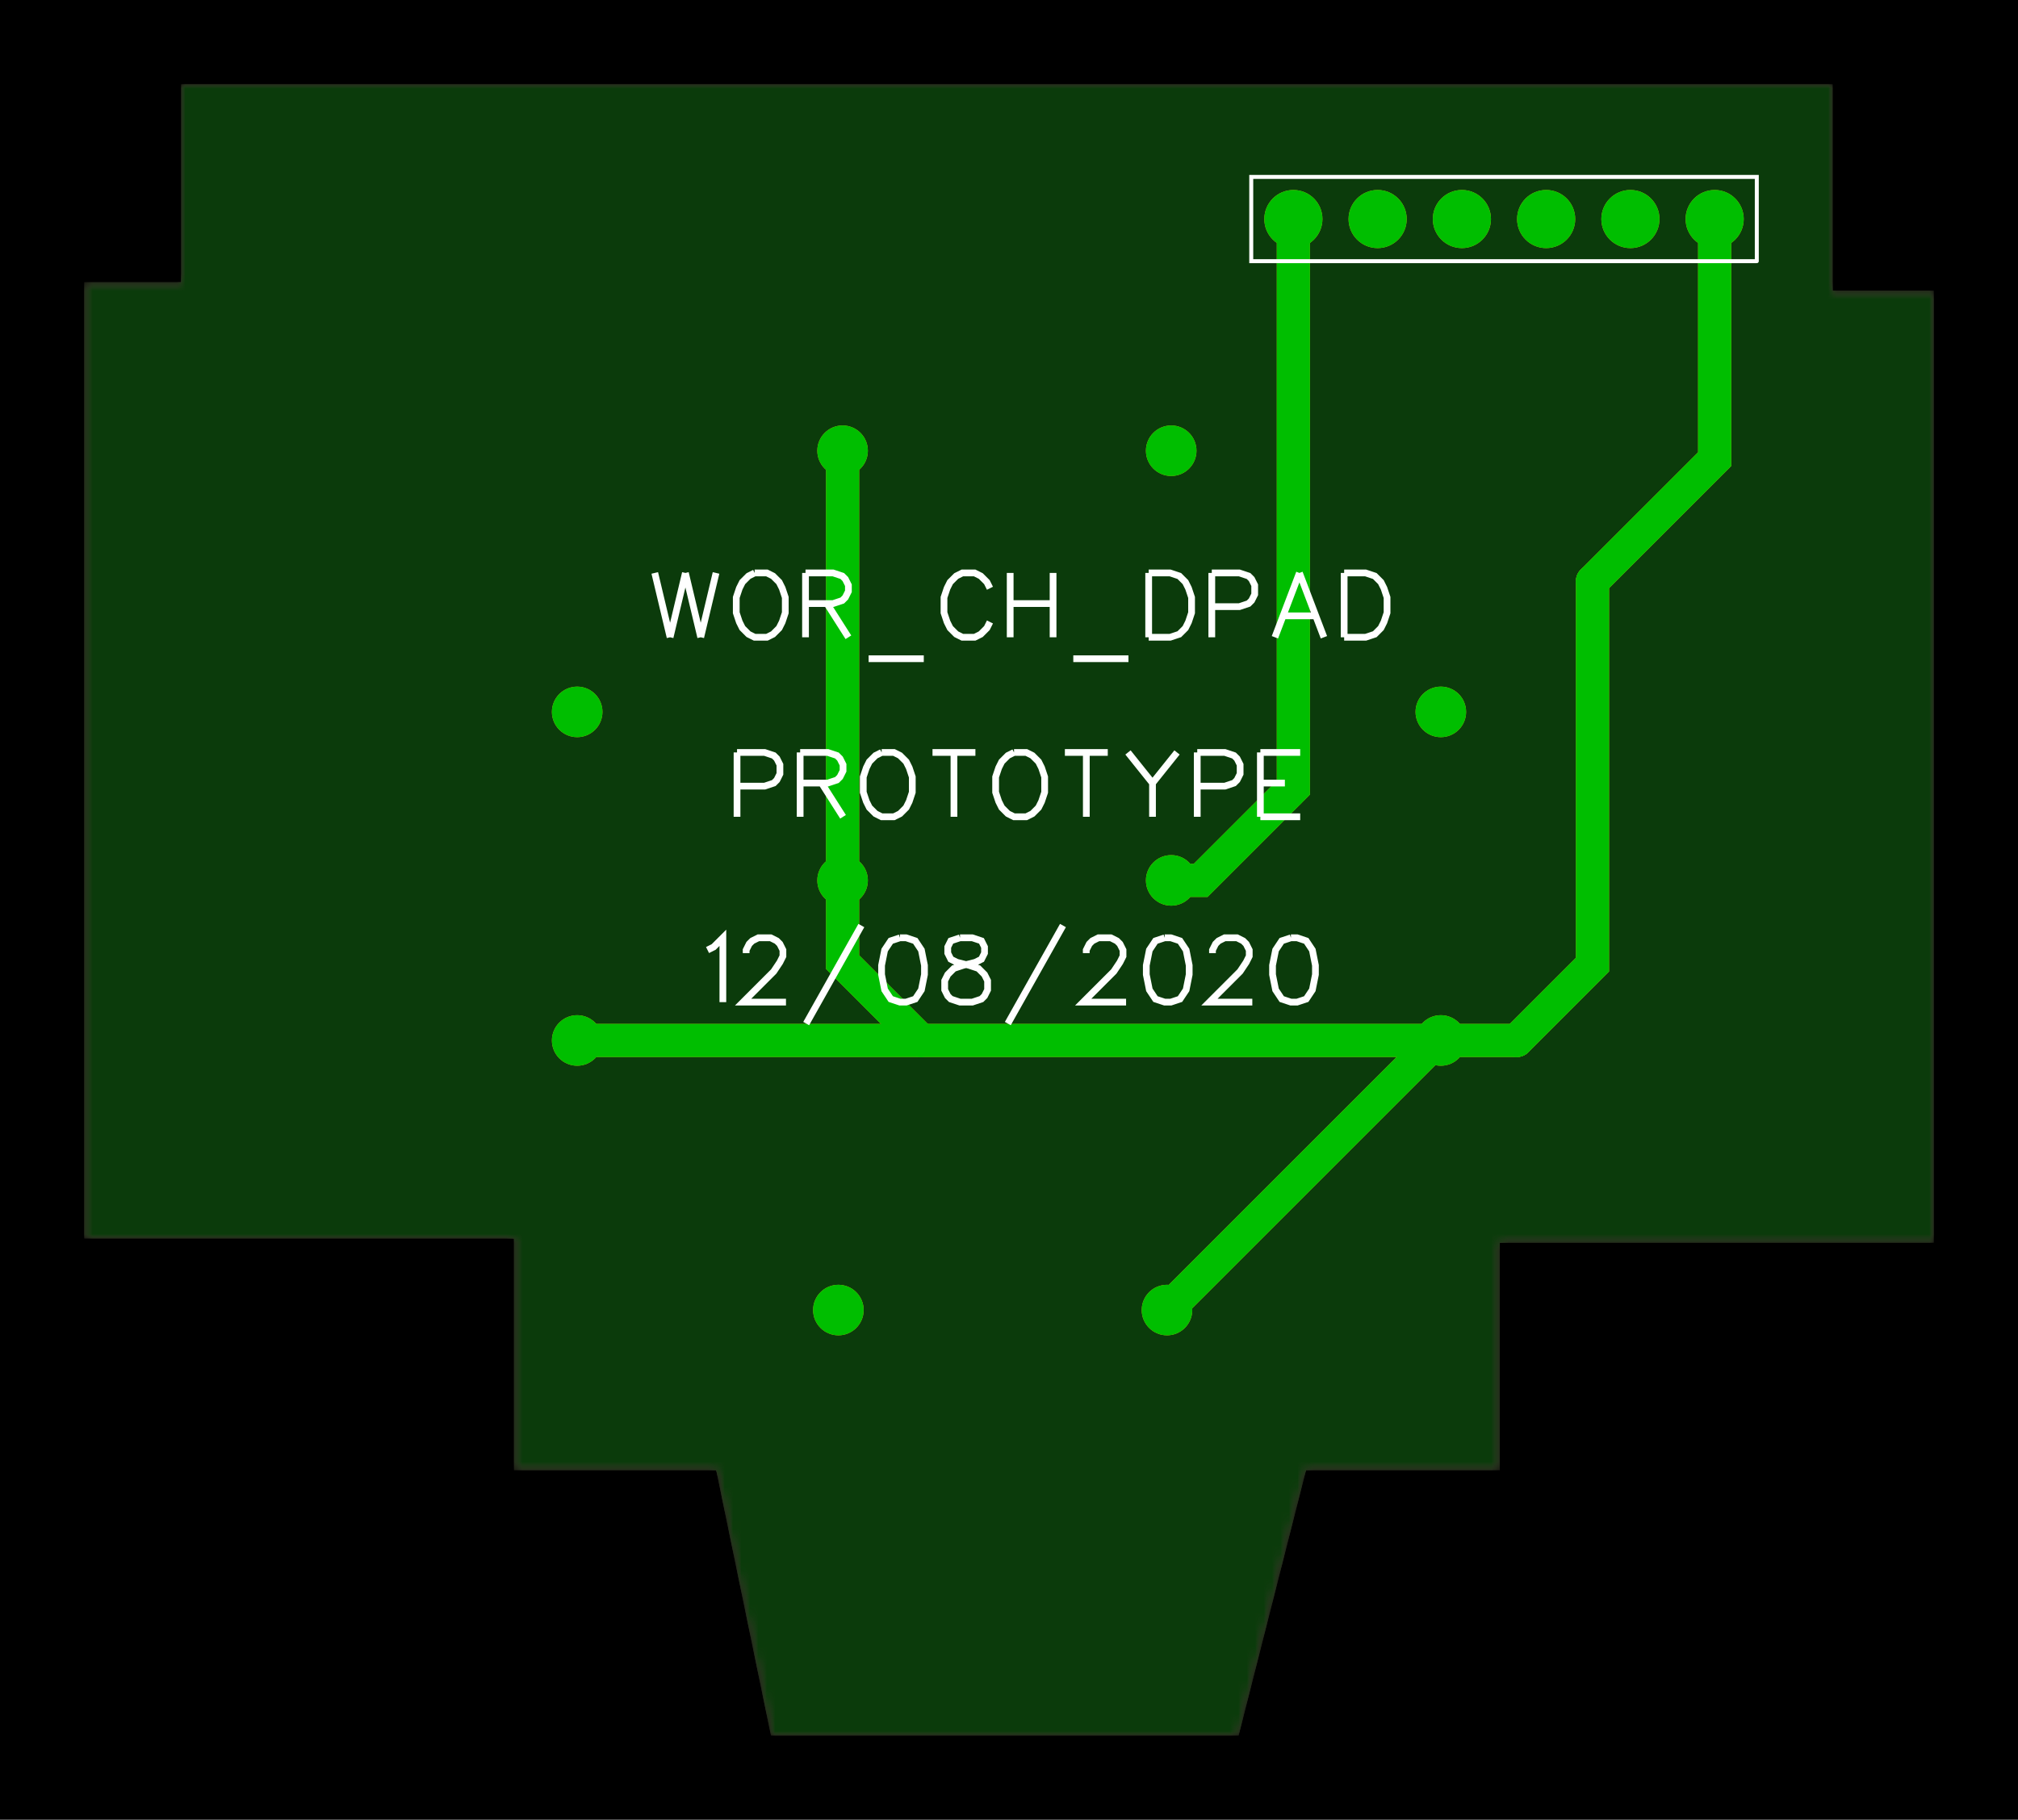 <?xml version="1.0" encoding="utf-8" standalone="no"?><svg xmlns="http://www.w3.org/2000/svg" xmlns:xlink="http://www.w3.org/1999/xlink" width="60.833mm" height="54.864mm" viewBox="4060.5 3454.5 239.5 216"><title>Photo View</title><rect x="4060.5" y="3454.5" width="239.5" height="216" fill="#000000" stroke="none"/><defs xmlns="http://www.w3.org/2000/svg" id="patterns"><pattern id="gridPattern" x="4000" y="3000" width="10" height="10" patternUnits="userSpaceOnUse"><rect id="gridCell" x="0" y="0" width="0.263" height="0.263" fill="#FFFFFF" stroke="none" fill-opacity="0.8"/></pattern><pattern id="gridPattern2" x="4000.263" y="3000.263" width="10" height="10" patternUnits="userSpaceOnUse"><path id="gridCell2" d="M10 0V10H-10" fill="none" stroke="#FFFFFF" stroke-width="0.263" stroke-opacity="0.6"/></pattern><marker id="arrowOnStart" orient="auto" refY="0" refX="0" style="overflow:visible" markerUnits="strokeWidth"><path d="M 2,0 l 4,-2, 0,4 z" stroke-width="6"/></marker><marker id="arrowOnEnd" orient="auto" refY="0" refX="0" style="overflow:visible" markerUnits="strokeWidth"><path d="M -2,0 l -4,-2, 0,4 z" stroke-width="6"/></marker><marker id="arrowOnStartChrome" orient="auto" refY="0" refX="0" style="overflow:visible" markerUnits="strokeWidth"><path d="M 2,0 l 4,-2, 0,4 z" stroke-width="3" stroke="#FFFFFF"/></marker><marker id="arrowOnEndChrome" orient="auto" refY="0" refX="0" style="overflow:visible" markerUnits="strokeWidth"><path d="M -2,0 l -4,-2, 0,4 z" stroke-width="3" stroke="#FFFFFF"/></marker><svg id="icon-lock" title="Unlock" viewBox="0 0 20 20" height="20" width="20"><path stroke="#F0F" stroke-width="2" style="cursor:pointer;fill-opacity:.001;fill:#fff" d="M 5 7 C 5 -1 15 -1 15 7L1 7 1 19 19 19 19 7 15 7"/></svg><mask id="multiLayerMask" maskUnits="userSpaceOnUse" x="4070.5" y="3464.5" width="219.5" height="196"><path d="M4153 3660.5,4145.002 3629.008,4145 3629,4145 3629,4145 3629,4144.992 3629,4122 3629,4122 3602.007,4122 3602,4121.992 3602,4070.5 3602,4070.5 3489,4082.492 3489,4082.5 3489,4082.5 3488.99,4082.5 3464.5,4278.5 3464.5,4278.5 3487.99,4278.5 3488,4278.508 3488,4290 3488,4290 3601.5,4239.008 3601.5,4239 3601.5,4239 3601.507,4239 3629,4215.008 3629,4215 3629,4215 3629.001,4214.999 3629.005,4208.5 3660.5z" stroke="none" fill="white"/><g fill="black"><path d="M4106.49 3482.65A2.15 2.15 0 0 1 4106.49 3478.35L4106.51 3478.35A2.15 2.15 0 0 1 4106.51 3482.65z" stroke-width="0"/><path d="M4116.49 3482.65A2.15 2.15 0 0 1 4116.49 3478.35L4116.51 3478.35A2.15 2.15 0 0 1 4116.51 3482.65z" stroke-width="0"/><path d="M4146.49 3482.65A2.15 2.15 0 0 1 4146.49 3478.35L4146.51 3478.35A2.15 2.15 0 0 1 4146.51 3482.65z" stroke-width="0"/><path d="M4136.49 3482.65A2.15 2.15 0 0 1 4136.49 3478.35L4136.51 3478.35A2.15 2.15 0 0 1 4136.51 3482.65z" stroke-width="0"/><path d="M4126.49 3482.65A2.15 2.15 0 0 1 4126.49 3478.35L4126.51 3478.35A2.15 2.15 0 0 1 4126.51 3482.65z" stroke-width="0"/><path d="M4096.49 3482.65A2.15 2.15 0 0 1 4096.49 3478.35L4096.51 3478.35A2.15 2.15 0 0 1 4096.51 3482.65z" stroke-width="0"/><circle cx="4200.5" cy="3610" r="1.8" stroke-width="0"/><circle cx="4161.5" cy="3610" r="1.8" stroke-width="0"/><circle cx="4200" cy="3508" r="1.8" stroke-width="0"/><circle cx="4161" cy="3508" r="1.8" stroke-width="0"/><circle cx="4200" cy="3559" r="1.8" stroke-width="0"/><circle cx="4161" cy="3559" r="1.8" stroke-width="0"/><circle cx="4129" cy="3539" r="1.8" stroke-width="0"/><circle cx="4129" cy="3578" r="1.8" stroke-width="0"/><circle cx="4231.5" cy="3539" r="1.8" stroke-width="0"/><circle cx="4231.5" cy="3578" r="1.8" stroke-width="0"/><circle cx="4093.622" cy="3533.398" r="9.905" stroke-width="0"/><circle cx="4266.85" cy="3533.398" r="9.905" stroke-width="0"/></g></mask><mask id="topBoardSolderMask" maskUnits="userSpaceOnUse" x="4070.5" y="3464.5" width="219.5" height="196"><path d="M4153 3660.5,4145.002 3629.008,4145 3629,4145 3629,4145 3629,4144.992 3629,4122 3629,4122 3602.007,4122 3602,4121.992 3602,4070.5 3602,4070.5 3489,4082.492 3489,4082.5 3489,4082.5 3488.99,4082.5 3464.5,4278.5 3464.5,4278.5 3487.99,4278.5 3488,4278.508 3488,4290 3488,4290 3601.5,4239.008 3601.5,4239 3601.5,4239 3601.507,4239 3629,4215.008 3629,4215 3629,4215 3629.001,4214.999 3629.005,4208.5 3660.5z" stroke="none" fill="white"/><g fill="black"><path d="M4186.499 3610.974A0.984 0.984 0 0 1 4186.501 3609.006L4201.501 3609.016A0.984 0.984 0 0 1 4201.499 3610.984z" stroke-width="0"/><path d="M4200.804 3609.304A0.984 0.984 0 0 1 4202.196 3610.696L4201.196 3611.696A0.984 0.984 0 0 1 4199.804 3610.304z" stroke-width="0"/><path d="M4180.499 3609.006A0.984 0.984 0 0 1 4180.501 3610.974L4162.501 3610.984A0.984 0.984 0 0 1 4162.499 3609.016z" stroke-width="0"/><path d="M4162.5 3610.984A0.984 0.984 0 0 1 4162.5 3609.016L4166.5 3609.016A0.984 0.984 0 0 1 4166.5 3610.984z" stroke-width="0"/><path d="M4185.999 3508.974A0.984 0.984 0 0 1 4186.001 3507.006L4201.001 3507.016A0.984 0.984 0 0 1 4200.999 3508.984z" stroke-width="0"/><path d="M4200.304 3507.304A0.984 0.984 0 0 1 4201.696 3508.696L4200.696 3509.696A0.984 0.984 0 0 1 4199.304 3508.304z" stroke-width="0"/><path d="M4179.999 3507.006A0.984 0.984 0 0 1 4180.001 3508.974L4162.001 3508.984A0.984 0.984 0 0 1 4161.999 3507.016z" stroke-width="0"/><path d="M4162 3508.984A0.984 0.984 0 0 1 4162 3507.016L4166 3507.016A0.984 0.984 0 0 1 4166 3508.984z" stroke-width="0"/><path d="M4185.999 3559.974A0.984 0.984 0 0 1 4186.001 3558.006L4201.001 3558.016A0.984 0.984 0 0 1 4200.999 3559.984z" stroke-width="0"/><path d="M4200.304 3558.304A0.984 0.984 0 0 1 4201.696 3559.696L4200.696 3560.696A0.984 0.984 0 0 1 4199.304 3559.304z" stroke-width="0"/><path d="M4179.999 3558.006A0.984 0.984 0 0 1 4180.001 3559.974L4162.001 3559.984A0.984 0.984 0 0 1 4161.999 3558.016z" stroke-width="0"/><path d="M4162 3559.984A0.984 0.984 0 0 1 4162 3558.016L4166 3558.016A0.984 0.984 0 0 1 4166 3559.984z" stroke-width="0"/><path d="M4129.974 3553.001A0.984 0.984 0 0 1 4128.006 3552.999L4128.016 3537.999A0.984 0.984 0 0 1 4129.984 3538.001z" stroke-width="0"/><path d="M4128.304 3538.696A0.984 0.984 0 0 1 4129.696 3537.304L4130.696 3538.304A0.984 0.984 0 0 1 4129.304 3539.696z" stroke-width="0"/><path d="M4128.006 3559.001A0.984 0.984 0 0 1 4129.974 3558.999L4129.984 3576.999A0.984 0.984 0 0 1 4128.016 3577.001z" stroke-width="0"/><path d="M4129.984 3577A0.984 0.984 0 0 1 4128.016 3577L4128.016 3573A0.984 0.984 0 0 1 4129.984 3573z" stroke-width="0"/><path d="M4232.474 3553.001A0.984 0.984 0 0 1 4230.506 3552.999L4230.516 3537.999A0.984 0.984 0 0 1 4232.484 3538.001z" stroke-width="0"/><path d="M4230.804 3538.696A0.984 0.984 0 0 1 4232.196 3537.304L4233.196 3538.304A0.984 0.984 0 0 1 4231.804 3539.696z" stroke-width="0"/><path d="M4230.506 3559.001A0.984 0.984 0 0 1 4232.474 3558.999L4232.484 3576.999A0.984 0.984 0 0 1 4230.516 3577.001z" stroke-width="0"/><path d="M4232.484 3577A0.984 0.984 0 0 1 4230.516 3577L4230.516 3573A0.984 0.984 0 0 1 4232.484 3573z" stroke-width="0"/><path d="M4188.209 3605.707A1.476 1.476 0 0 0 4190.791 3604.273A11.772 11.772 0 1 0 4191.257 3614.771A1.476 1.476 0 0 0 4188.559 3613.572A8.82 8.82 0 1 1 4188.209 3605.707z" stroke-width="0"/><path d="M4177.532 3612.934A1.476 1.476 0 0 0 4175.468 3615.046A7.067 7.067 0 1 0 4175.468 3604.934A1.476 1.476 0 0 0 4177.532 3607.046A4.115 4.115 0 1 1 4177.532 3612.934z" stroke-width="0"/><path d="M4180.124 3609.751A0.984 0.984 0 0 1 4178.876 3608.229A2.277 2.277 0 1 1 4178.876 3611.751A0.984 0.984 0 0 1 4180.124 3610.229A0.309 0.309 0 1 0 4180.124 3609.751z" stroke-width="0"/><path d="M4187.709 3503.707A1.476 1.476 0 0 0 4190.291 3502.273A11.772 11.772 0 1 0 4190.757 3512.771A1.476 1.476 0 0 0 4188.059 3511.572A8.82 8.82 0 1 1 4187.709 3503.707z" stroke-width="0"/><path d="M4177.032 3510.934A1.476 1.476 0 0 0 4174.968 3513.046A7.067 7.067 0 1 0 4174.968 3502.934A1.476 1.476 0 0 0 4177.032 3505.046A4.115 4.115 0 1 1 4177.032 3510.934z" stroke-width="0"/><path d="M4179.624 3507.751A0.984 0.984 0 0 1 4178.376 3506.229A2.277 2.277 0 1 1 4178.376 3509.751A0.984 0.984 0 0 1 4179.624 3508.229A0.309 0.309 0 1 0 4179.624 3507.751z" stroke-width="0"/><path d="M4187.709 3554.707A1.476 1.476 0 0 0 4190.291 3553.273A11.772 11.772 0 1 0 4190.757 3563.771A1.476 1.476 0 0 0 4188.059 3562.572A8.82 8.82 0 1 1 4187.709 3554.707z" stroke-width="0"/><path d="M4177.032 3561.934A1.476 1.476 0 0 0 4174.968 3564.046A7.067 7.067 0 1 0 4174.968 3553.934A1.476 1.476 0 0 0 4177.032 3556.046A4.115 4.115 0 1 1 4177.032 3561.934z" stroke-width="0"/><path d="M4179.624 3558.751A0.984 0.984 0 0 1 4178.376 3557.229A2.277 2.277 0 1 1 4178.376 3560.751A0.984 0.984 0 0 1 4179.624 3559.229A0.309 0.309 0 1 0 4179.624 3558.751z" stroke-width="0"/><path d="M4124.707 3551.291A1.476 1.476 0 0 0 4123.273 3548.709A11.772 11.772 0 1 0 4133.771 3548.243A1.476 1.476 0 0 0 4132.572 3550.941A8.82 8.82 0 1 1 4124.707 3551.291z" stroke-width="0"/><path d="M4131.934 3561.968A1.476 1.476 0 0 0 4134.046 3564.032A7.067 7.067 0 1 0 4123.934 3564.032A1.476 1.476 0 0 0 4126.046 3561.968A4.115 4.115 0 1 1 4131.934 3561.968z" stroke-width="0"/><path d="M4128.751 3559.376A0.984 0.984 0 0 1 4127.229 3560.624A2.277 2.277 0 1 1 4130.751 3560.624A0.984 0.984 0 0 1 4129.229 3559.376A0.309 0.309 0 1 0 4128.751 3559.376z" stroke-width="0"/><path d="M4227.207 3551.291A1.476 1.476 0 0 0 4225.773 3548.709A11.772 11.772 0 1 0 4236.271 3548.243A1.476 1.476 0 0 0 4235.072 3550.941A8.82 8.82 0 1 1 4227.207 3551.291z" stroke-width="0"/><path d="M4234.434 3561.968A1.476 1.476 0 0 0 4236.546 3564.032A7.067 7.067 0 1 0 4226.434 3564.032A1.476 1.476 0 0 0 4228.546 3561.968A4.115 4.115 0 1 1 4234.434 3561.968z" stroke-width="0"/><path d="M4231.251 3559.376A0.984 0.984 0 0 1 4229.729 3560.624A2.277 2.277 0 1 1 4233.251 3560.624A0.984 0.984 0 0 1 4231.729 3559.376A0.309 0.309 0 1 0 4231.251 3559.376z" stroke-width="0"/><ellipse cx="4106.5" cy="3480.5" rx="3.85" ry="3.85" stroke-width="0" c_etype="pad_outer"/><ellipse cx="4116.5" cy="3480.5" rx="3.85" ry="3.85" stroke-width="0" c_etype="pad_outer"/><ellipse cx="4146.5" cy="3480.5" rx="3.85" ry="3.85" stroke-width="0" c_etype="pad_outer"/><ellipse cx="4136.5" cy="3480.5" rx="3.85" ry="3.85" stroke-width="0" c_etype="pad_outer"/><ellipse cx="4126.5" cy="3480.5" rx="3.85" ry="3.85" stroke-width="0" c_etype="pad_outer"/><ellipse cx="4096.5" cy="3480.5" rx="3.85" ry="3.85" stroke-width="0" c_etype="pad_outer"/><ellipse cx="4200.5" cy="3610" rx="3.4" ry="3.4" stroke-width="0" c_etype="pad_outer"/><ellipse cx="4161.5" cy="3610" rx="3.4" ry="3.4" stroke-width="0" c_etype="pad_outer"/><ellipse cx="4200" cy="3508" rx="3.4" ry="3.4" stroke-width="0" c_etype="pad_outer"/><ellipse cx="4161" cy="3508" rx="3.4" ry="3.4" stroke-width="0" c_etype="pad_outer"/><ellipse cx="4200" cy="3559" rx="3.4" ry="3.4" stroke-width="0" c_etype="pad_outer"/><ellipse cx="4161" cy="3559" rx="3.4" ry="3.4" stroke-width="0" c_etype="pad_outer"/><ellipse cx="4129" cy="3539" rx="3.4" ry="3.4" stroke-width="0" c_etype="pad_outer"/><ellipse cx="4129" cy="3578" rx="3.4" ry="3.4" stroke-width="0" c_etype="pad_outer"/><ellipse cx="4231.5" cy="3539" rx="3.4" ry="3.4" stroke-width="0" c_etype="pad_outer"/><ellipse cx="4231.5" cy="3578" rx="3.4" ry="3.4" stroke-width="0" c_etype="pad_outer"/></g></mask><mask id="topSignalSolderMask" maskUnits="userSpaceOnUse" x="4070.5" y="3464.5" width="219.5" height="196"><path d="M4153 3660.5,4145.002 3629.008,4145 3629,4145 3629,4145 3629,4144.992 3629,4122 3629,4122 3602.007,4122 3602,4121.992 3602,4070.5 3602,4070.5 3489,4082.492 3489,4082.5 3489,4082.5 3488.99,4082.5 3464.5,4278.5 3464.5,4278.5 3487.99,4278.5 3488,4278.508 3488,4290 3488,4290 3601.5,4239.008 3601.5,4239 3601.5,4239 3601.507,4239 3629,4215.008 3629,4215 3629,4215 3629.001,4214.999 3629.005,4208.5 3660.5z" stroke="none" fill="white"/><g fill="black"><path d="M4186.499 3610.974A0.984 0.984 0 0 1 4186.501 3609.006L4201.501 3609.016A0.984 0.984 0 0 1 4201.499 3610.984z" stroke-width="0"/><path d="M4200.804 3609.304A0.984 0.984 0 0 1 4202.196 3610.696L4201.196 3611.696A0.984 0.984 0 0 1 4199.804 3610.304z" stroke-width="0"/><path d="M4180.499 3609.006A0.984 0.984 0 0 1 4180.501 3610.974L4162.501 3610.984A0.984 0.984 0 0 1 4162.499 3609.016z" stroke-width="0"/><path d="M4162.5 3610.984A0.984 0.984 0 0 1 4162.5 3609.016L4166.5 3609.016A0.984 0.984 0 0 1 4166.5 3610.984z" stroke-width="0"/><path d="M4185.999 3508.974A0.984 0.984 0 0 1 4186.001 3507.006L4201.001 3507.016A0.984 0.984 0 0 1 4200.999 3508.984z" stroke-width="0"/><path d="M4200.304 3507.304A0.984 0.984 0 0 1 4201.696 3508.696L4200.696 3509.696A0.984 0.984 0 0 1 4199.304 3508.304z" stroke-width="0"/><path d="M4179.999 3507.006A0.984 0.984 0 0 1 4180.001 3508.974L4162.001 3508.984A0.984 0.984 0 0 1 4161.999 3507.016z" stroke-width="0"/><path d="M4162 3508.984A0.984 0.984 0 0 1 4162 3507.016L4166 3507.016A0.984 0.984 0 0 1 4166 3508.984z" stroke-width="0"/><path d="M4185.999 3559.974A0.984 0.984 0 0 1 4186.001 3558.006L4201.001 3558.016A0.984 0.984 0 0 1 4200.999 3559.984z" stroke-width="0"/><path d="M4200.304 3558.304A0.984 0.984 0 0 1 4201.696 3559.696L4200.696 3560.696A0.984 0.984 0 0 1 4199.304 3559.304z" stroke-width="0"/><path d="M4179.999 3558.006A0.984 0.984 0 0 1 4180.001 3559.974L4162.001 3559.984A0.984 0.984 0 0 1 4161.999 3558.016z" stroke-width="0"/><path d="M4162 3559.984A0.984 0.984 0 0 1 4162 3558.016L4166 3558.016A0.984 0.984 0 0 1 4166 3559.984z" stroke-width="0"/><path d="M4129.974 3553.001A0.984 0.984 0 0 1 4128.006 3552.999L4128.016 3537.999A0.984 0.984 0 0 1 4129.984 3538.001z" stroke-width="0"/><path d="M4128.304 3538.696A0.984 0.984 0 0 1 4129.696 3537.304L4130.696 3538.304A0.984 0.984 0 0 1 4129.304 3539.696z" stroke-width="0"/><path d="M4128.006 3559.001A0.984 0.984 0 0 1 4129.974 3558.999L4129.984 3576.999A0.984 0.984 0 0 1 4128.016 3577.001z" stroke-width="0"/><path d="M4129.984 3577A0.984 0.984 0 0 1 4128.016 3577L4128.016 3573A0.984 0.984 0 0 1 4129.984 3573z" stroke-width="0"/><path d="M4232.474 3553.001A0.984 0.984 0 0 1 4230.506 3552.999L4230.516 3537.999A0.984 0.984 0 0 1 4232.484 3538.001z" stroke-width="0"/><path d="M4230.804 3538.696A0.984 0.984 0 0 1 4232.196 3537.304L4233.196 3538.304A0.984 0.984 0 0 1 4231.804 3539.696z" stroke-width="0"/><path d="M4230.506 3559.001A0.984 0.984 0 0 1 4232.474 3558.999L4232.484 3576.999A0.984 0.984 0 0 1 4230.516 3577.001z" stroke-width="0"/><path d="M4232.484 3577A0.984 0.984 0 0 1 4230.516 3577L4230.516 3573A0.984 0.984 0 0 1 4232.484 3573z" stroke-width="0"/><path d="M4188.209 3605.707A1.476 1.476 0 0 0 4190.791 3604.273A11.772 11.772 0 1 0 4191.257 3614.771A1.476 1.476 0 0 0 4188.559 3613.572A8.82 8.82 0 1 1 4188.209 3605.707z" stroke-width="0"/><path d="M4177.532 3612.934A1.476 1.476 0 0 0 4175.468 3615.046A7.067 7.067 0 1 0 4175.468 3604.934A1.476 1.476 0 0 0 4177.532 3607.046A4.115 4.115 0 1 1 4177.532 3612.934z" stroke-width="0"/><path d="M4180.124 3609.751A0.984 0.984 0 0 1 4178.876 3608.229A2.277 2.277 0 1 1 4178.876 3611.751A0.984 0.984 0 0 1 4180.124 3610.229A0.309 0.309 0 1 0 4180.124 3609.751z" stroke-width="0"/><path d="M4187.709 3503.707A1.476 1.476 0 0 0 4190.291 3502.273A11.772 11.772 0 1 0 4190.757 3512.771A1.476 1.476 0 0 0 4188.059 3511.572A8.82 8.82 0 1 1 4187.709 3503.707z" stroke-width="0"/><path d="M4177.032 3510.934A1.476 1.476 0 0 0 4174.968 3513.046A7.067 7.067 0 1 0 4174.968 3502.934A1.476 1.476 0 0 0 4177.032 3505.046A4.115 4.115 0 1 1 4177.032 3510.934z" stroke-width="0"/><path d="M4179.624 3507.751A0.984 0.984 0 0 1 4178.376 3506.229A2.277 2.277 0 1 1 4178.376 3509.751A0.984 0.984 0 0 1 4179.624 3508.229A0.309 0.309 0 1 0 4179.624 3507.751z" stroke-width="0"/><path d="M4187.709 3554.707A1.476 1.476 0 0 0 4190.291 3553.273A11.772 11.772 0 1 0 4190.757 3563.771A1.476 1.476 0 0 0 4188.059 3562.572A8.82 8.82 0 1 1 4187.709 3554.707z" stroke-width="0"/><path d="M4177.032 3561.934A1.476 1.476 0 0 0 4174.968 3564.046A7.067 7.067 0 1 0 4174.968 3553.934A1.476 1.476 0 0 0 4177.032 3556.046A4.115 4.115 0 1 1 4177.032 3561.934z" stroke-width="0"/><path d="M4179.624 3558.751A0.984 0.984 0 0 1 4178.376 3557.229A2.277 2.277 0 1 1 4178.376 3560.751A0.984 0.984 0 0 1 4179.624 3559.229A0.309 0.309 0 1 0 4179.624 3558.751z" stroke-width="0"/><path d="M4124.707 3551.291A1.476 1.476 0 0 0 4123.273 3548.709A11.772 11.772 0 1 0 4133.771 3548.243A1.476 1.476 0 0 0 4132.572 3550.941A8.82 8.82 0 1 1 4124.707 3551.291z" stroke-width="0"/><path d="M4131.934 3561.968A1.476 1.476 0 0 0 4134.046 3564.032A7.067 7.067 0 1 0 4123.934 3564.032A1.476 1.476 0 0 0 4126.046 3561.968A4.115 4.115 0 1 1 4131.934 3561.968z" stroke-width="0"/><path d="M4128.751 3559.376A0.984 0.984 0 0 1 4127.229 3560.624A2.277 2.277 0 1 1 4130.751 3560.624A0.984 0.984 0 0 1 4129.229 3559.376A0.309 0.309 0 1 0 4128.751 3559.376z" stroke-width="0"/><path d="M4227.207 3551.291A1.476 1.476 0 0 0 4225.773 3548.709A11.772 11.772 0 1 0 4236.271 3548.243A1.476 1.476 0 0 0 4235.072 3550.941A8.82 8.82 0 1 1 4227.207 3551.291z" stroke-width="0"/><path d="M4234.434 3561.968A1.476 1.476 0 0 0 4236.546 3564.032A7.067 7.067 0 1 0 4226.434 3564.032A1.476 1.476 0 0 0 4228.546 3561.968A4.115 4.115 0 1 1 4234.434 3561.968z" stroke-width="0"/><path d="M4231.251 3559.376A0.984 0.984 0 0 1 4229.729 3560.624A2.277 2.277 0 1 1 4233.251 3560.624A0.984 0.984 0 0 1 4231.729 3559.376A0.309 0.309 0 1 0 4231.251 3559.376z" stroke-width="0"/><ellipse cx="4106.5" cy="3480.5" rx="3.85" ry="3.85" stroke-width="0" c_etype="pad_outer"/><ellipse cx="4116.5" cy="3480.5" rx="3.85" ry="3.85" stroke-width="0" c_etype="pad_outer"/><ellipse cx="4146.5" cy="3480.5" rx="3.85" ry="3.85" stroke-width="0" c_etype="pad_outer"/><ellipse cx="4136.5" cy="3480.5" rx="3.85" ry="3.85" stroke-width="0" c_etype="pad_outer"/><ellipse cx="4126.5" cy="3480.5" rx="3.85" ry="3.85" stroke-width="0" c_etype="pad_outer"/><ellipse cx="4096.5" cy="3480.5" rx="3.85" ry="3.85" stroke-width="0" c_etype="pad_outer"/><ellipse cx="4200.5" cy="3610" rx="3.4" ry="3.4" stroke-width="0" c_etype="pad_outer"/><ellipse cx="4161.5" cy="3610" rx="3.4" ry="3.4" stroke-width="0" c_etype="pad_outer"/><ellipse cx="4200" cy="3508" rx="3.4" ry="3.4" stroke-width="0" c_etype="pad_outer"/><ellipse cx="4161" cy="3508" rx="3.4" ry="3.4" stroke-width="0" c_etype="pad_outer"/><ellipse cx="4200" cy="3559" rx="3.4" ry="3.4" stroke-width="0" c_etype="pad_outer"/><ellipse cx="4161" cy="3559" rx="3.4" ry="3.4" stroke-width="0" c_etype="pad_outer"/><ellipse cx="4129" cy="3539" rx="3.4" ry="3.4" stroke-width="0" c_etype="pad_outer"/><ellipse cx="4129" cy="3578" rx="3.4" ry="3.4" stroke-width="0" c_etype="pad_outer"/><ellipse cx="4231.5" cy="3539" rx="3.4" ry="3.4" stroke-width="0" c_etype="pad_outer"/><ellipse cx="4231.5" cy="3578" rx="3.4" ry="3.4" stroke-width="0" c_etype="pad_outer"/></g></mask><mask id="bottomBoardSolderMask" maskUnits="userSpaceOnUse" x="4070.5" y="3464.5" width="219.5" height="196"><path d="M4153 3660.5,4145.002 3629.008,4145 3629,4145 3629,4145 3629,4144.992 3629,4122 3629,4122 3602.007,4122 3602,4121.992 3602,4070.5 3602,4070.5 3489,4082.492 3489,4082.5 3489,4082.5 3488.99,4082.5 3464.5,4278.5 3464.5,4278.5 3487.99,4278.5 3488,4278.508 3488,4290 3488,4290 3601.5,4239.008 3601.5,4239 3601.5,4239 3601.507,4239 3629,4215.008 3629,4215 3629,4215 3629.001,4214.999 3629.005,4208.5 3660.5z" stroke="none" fill="white"/><g fill="black"><ellipse cx="4106.5" cy="3480.5" rx="3.85" ry="3.85" stroke-width="0" c_etype="pad_outer"/><ellipse cx="4116.5" cy="3480.5" rx="3.85" ry="3.85" stroke-width="0" c_etype="pad_outer"/><ellipse cx="4146.5" cy="3480.5" rx="3.85" ry="3.85" stroke-width="0" c_etype="pad_outer"/><ellipse cx="4136.5" cy="3480.5" rx="3.85" ry="3.85" stroke-width="0" c_etype="pad_outer"/><ellipse cx="4126.5" cy="3480.5" rx="3.85" ry="3.85" stroke-width="0" c_etype="pad_outer"/><ellipse cx="4096.5" cy="3480.5" rx="3.85" ry="3.85" stroke-width="0" c_etype="pad_outer"/><ellipse cx="4200.5" cy="3610" rx="3.4" ry="3.4" stroke-width="0" c_etype="pad_outer"/><ellipse cx="4161.5" cy="3610" rx="3.4" ry="3.4" stroke-width="0" c_etype="pad_outer"/><ellipse cx="4200" cy="3508" rx="3.4" ry="3.4" stroke-width="0" c_etype="pad_outer"/><ellipse cx="4161" cy="3508" rx="3.4" ry="3.4" stroke-width="0" c_etype="pad_outer"/><ellipse cx="4200" cy="3559" rx="3.4" ry="3.4" stroke-width="0" c_etype="pad_outer"/><ellipse cx="4161" cy="3559" rx="3.4" ry="3.4" stroke-width="0" c_etype="pad_outer"/><ellipse cx="4129" cy="3539" rx="3.4" ry="3.4" stroke-width="0" c_etype="pad_outer"/><ellipse cx="4129" cy="3578" rx="3.4" ry="3.4" stroke-width="0" c_etype="pad_outer"/><ellipse cx="4231.5" cy="3539" rx="3.4" ry="3.4" stroke-width="0" c_etype="pad_outer"/><ellipse cx="4231.5" cy="3578" rx="3.4" ry="3.4" stroke-width="0" c_etype="pad_outer"/></g></mask><mask id="bottomSignalSolderMask" maskUnits="userSpaceOnUse" x="4070.5" y="3464.5" width="219.5" height="196"><path d="M4153 3660.5,4145.002 3629.008,4145 3629,4145 3629,4145 3629,4144.992 3629,4122 3629,4122 3602.007,4122 3602,4121.992 3602,4070.5 3602,4070.5 3489,4082.492 3489,4082.5 3489,4082.5 3488.99,4082.5 3464.5,4278.5 3464.5,4278.5 3487.99,4278.5 3488,4278.508 3488,4290 3488,4290 3601.5,4239.008 3601.5,4239 3601.5,4239 3601.507,4239 3629,4215.008 3629,4215 3629,4215 3629.001,4214.999 3629.005,4208.5 3660.5z" stroke="none" fill="white"/><g fill="black"><ellipse cx="4106.5" cy="3480.5" rx="3.85" ry="3.85" stroke-width="0" c_etype="pad_outer"/><ellipse cx="4116.5" cy="3480.5" rx="3.85" ry="3.85" stroke-width="0" c_etype="pad_outer"/><ellipse cx="4146.5" cy="3480.5" rx="3.85" ry="3.85" stroke-width="0" c_etype="pad_outer"/><ellipse cx="4136.5" cy="3480.5" rx="3.85" ry="3.85" stroke-width="0" c_etype="pad_outer"/><ellipse cx="4126.5" cy="3480.5" rx="3.85" ry="3.85" stroke-width="0" c_etype="pad_outer"/><ellipse cx="4096.5" cy="3480.5" rx="3.85" ry="3.85" stroke-width="0" c_etype="pad_outer"/><ellipse cx="4200.5" cy="3610" rx="3.4" ry="3.4" stroke-width="0" c_etype="pad_outer"/><ellipse cx="4161.5" cy="3610" rx="3.4" ry="3.4" stroke-width="0" c_etype="pad_outer"/><ellipse cx="4200" cy="3508" rx="3.4" ry="3.4" stroke-width="0" c_etype="pad_outer"/><ellipse cx="4161" cy="3508" rx="3.4" ry="3.4" stroke-width="0" c_etype="pad_outer"/><ellipse cx="4200" cy="3559" rx="3.4" ry="3.4" stroke-width="0" c_etype="pad_outer"/><ellipse cx="4161" cy="3559" rx="3.4" ry="3.4" stroke-width="0" c_etype="pad_outer"/><ellipse cx="4129" cy="3539" rx="3.4" ry="3.4" stroke-width="0" c_etype="pad_outer"/><ellipse cx="4129" cy="3578" rx="3.4" ry="3.4" stroke-width="0" c_etype="pad_outer"/><ellipse cx="4231.5" cy="3539" rx="3.4" ry="3.4" stroke-width="0" c_etype="pad_outer"/><ellipse cx="4231.5" cy="3578" rx="3.4" ry="3.4" stroke-width="0" c_etype="pad_outer"/></g></mask></defs><g xmlns="http://www.w3.org/2000/svg" id="g1" mask="url(#multiLayerMask)" class="photoview" transform="matrix(-1, 0, 0, 1, 8360.5, 0)"><g id="layer_other" class="shapeBox"><path d="M4153 3660.5,4145.002 3629.008,4145 3629,4145 3629,4145 3629,4144.992 3629,4122 3629,4122 3602.007,4122 3602,4121.992 3602,4070.5 3602,4070.5 3489,4082.492 3489,4082.5 3489,4082.5 3488.99,4082.5 3464.5,4278.5 3464.5,4278.5 3487.99,4278.5 3488,4278.508 3488,4290 3488,4290 3601.5,4239.008 3601.5,4239 3601.5,4239 3601.507,4239 3629,4215.008 3629,4215 3629,4215 3629.001,4214.999 3629.005,4208.5 3660.5z" stroke="none" id="boardOutlineReal" fill="#80785F"/><path d="M4153 3660.5,4145.002 3629.008,4145 3629,4145 3629,4145 3629,4144.992 3629,4122 3629,4122 3602.007,4122 3602,4121.992 3602,4070.5 3602,4070.5 3489,4082.492 3489,4082.5 3489,4082.5 3488.99,4082.5 3464.5,4278.5 3464.5,4278.5 3487.99,4278.5 3488,4278.508 3488,4290 3488,4290 3601.5,4239.008 3601.5,4239 3601.5,4239 3601.507,4239 3629,4215.008 3629,4215 3629,4215 3629.001,4214.999 3629.005,4208.5 3660.5z" stroke="none" id="topBoardSolderReal" mask="url(#topBoardSolderMask)" fill="#0B3B0B" display="none"/><g id="topSignalReal" fill="#DCAA14" stroke="#DCAA14" display="none"><polyline points="4129 3539 4129.055 3532.055 4115.5 3518.5" stroke-width="3.937" c_shapetype="line" stroke-linecap="round" fill="none" layerid="1" net="" id="gge758_1" locked="0"/><polyline points="4126.5 3480.5 4126.5 3490 4133.5 3497 4159 3497 4170 3486 4192.5 3486 4209.5 3503 4209.5 3600.905 4200.5 3610" stroke-width="3.937" c_shapetype="line" stroke-linecap="round" fill="none" layerid="1" net="" id="gge764_1" locked="0"/><polyline points="4231.5 3539 4231.417 3510.417 4197 3476 4165 3476 4153.5 3487.5 4143 3487.5 4143 3487 4136.5 3480.5" stroke-width="3.937" c_shapetype="line" stroke-linecap="round" fill="none" layerid="1" net="" id="gge766_1" locked="0"/><polyline points="4161 3508 4127.81 3507.81 4116.5 3496.5" stroke-width="3.937" c_shapetype="line" stroke-linecap="round" fill="none" layerid="1" net="" id="gge763_1" locked="0"/><polyline points="4116.5 3480.5 4116.5 3496.5" stroke-width="3.937" c_shapetype="line" stroke-linecap="round" fill="none" layerid="1" net="" id="gge761_1" locked="0"/><polyline points="4106.5 3480.5 4106.5 3509.5 4115.5 3518.5" stroke-width="3.937" c_shapetype="line" stroke-linecap="round" fill="none" layerid="1" net="" id="gge760_1" locked="0"/><polyline points="4186.5 3610 4199.5 3610" stroke-width="1.968" c_shapetype="line" stroke-linecap="round" fill="none" layerid="1" net="" id="gge889_1" locked="0"/><polyline points="4180.5 3610 4162.5 3610 4162.5 3610" stroke-width="1.968" c_shapetype="line" stroke-linecap="round" fill="none" layerid="1" net="" id="gge890_1" locked="0"/><polyline points="4186 3508 4199 3508" stroke-width="1.968" c_shapetype="line" stroke-linecap="round" fill="none" layerid="1" net="" id="gge915_1" locked="0"/><polyline points="4180 3508 4162 3508 4162 3508" stroke-width="1.968" c_shapetype="line" stroke-linecap="round" fill="none" layerid="1" net="" id="gge916_1" locked="0"/><polyline points="4186 3559 4199 3559" stroke-width="1.968" c_shapetype="line" stroke-linecap="round" fill="none" layerid="1" net="" id="gge941_1" locked="0"/><polyline points="4180 3559 4162 3559 4162 3559" stroke-width="1.968" c_shapetype="line" stroke-linecap="round" fill="none" layerid="1" net="" id="gge942_1" locked="0"/><polyline points="4129 3553 4129 3540" stroke-width="1.968" c_shapetype="line" stroke-linecap="round" fill="none" layerid="1" net="" id="gge967_1" locked="0"/><polyline points="4129 3559 4129 3577 4129 3577" stroke-width="1.968" c_shapetype="line" stroke-linecap="round" fill="none" layerid="1" net="" id="gge968_1" locked="0"/><polyline points="4231.5 3553 4231.5 3540" stroke-width="1.968" c_shapetype="line" stroke-linecap="round" fill="none" layerid="1" net="" id="gge993_1" locked="0"/><polyline points="4231.5 3559 4231.5 3577 4231.5 3577" stroke-width="1.968" c_shapetype="line" stroke-linecap="round" fill="none" layerid="1" net="" id="gge994_1" locked="0"/><path d="M 4189.5 3605 A 10.296 10.296 0 1 0 4189.908 3614.182" locked="0" c_shapetype="line" fill="none" stroke-width="2.953" c_helper_type="arc2" net="" layerid="1" id="gge891_1"/><path d="M 4176.5 3614 A 5.591 5.591 0 1 0 4176.5 3606" locked="0" c_shapetype="line" fill="none" stroke-width="2.953" c_helper_type="arc2" net="" layerid="1" id="gge892_1"/><path d="M 4179.5 3609 A 1.293 1.293 0 1 1 4179.5 3611" locked="0" c_shapetype="line" fill="none" stroke-width="1.968" c_helper_type="arc2" net="" layerid="1" id="gge893_1"/><path d="M 4189 3503 A 10.296 10.296 0 1 0 4189.408 3512.182" locked="0" c_shapetype="line" fill="none" stroke-width="2.953" c_helper_type="arc2" net="" layerid="1" id="gge917_1"/><path d="M 4176 3512 A 5.591 5.591 0 1 0 4176 3504" locked="0" c_shapetype="line" fill="none" stroke-width="2.953" c_helper_type="arc2" net="" layerid="1" id="gge918_1"/><path d="M 4179 3507 A 1.293 1.293 0 1 1 4179 3509" locked="0" c_shapetype="line" fill="none" stroke-width="1.968" c_helper_type="arc2" net="" layerid="1" id="gge919_1"/><path d="M 4189 3554 A 10.296 10.296 0 1 0 4189.408 3563.182" locked="0" c_shapetype="line" fill="none" stroke-width="2.953" c_helper_type="arc2" net="" layerid="1" id="gge943_1"/><path d="M 4176 3563 A 5.591 5.591 0 1 0 4176 3555" locked="0" c_shapetype="line" fill="none" stroke-width="2.953" c_helper_type="arc2" net="" layerid="1" id="gge944_1"/><path d="M 4179 3558 A 1.293 1.293 0 1 1 4179 3560" locked="0" c_shapetype="line" fill="none" stroke-width="1.968" c_helper_type="arc2" net="" layerid="1" id="gge945_1"/><path d="M 4124 3550 A 10.296 10.296 0 1 0 4133.181 3549.592" locked="0" c_shapetype="line" fill="none" stroke-width="2.953" c_helper_type="arc2" net="" layerid="1" id="gge969_1"/><path d="M 4133 3563 A 5.591 5.591 0 1 0 4125 3563" locked="0" c_shapetype="line" fill="none" stroke-width="2.953" c_helper_type="arc2" net="" layerid="1" id="gge970_1"/><path d="M 4128 3560 A 1.293 1.293 0 1 1 4130 3560" locked="0" c_shapetype="line" fill="none" stroke-width="1.968" c_helper_type="arc2" net="" layerid="1" id="gge971_1"/><path d="M 4226.5 3550 A 10.296 10.296 0 1 0 4235.681 3549.592" locked="0" c_shapetype="line" fill="none" stroke-width="2.953" c_helper_type="arc2" net="" layerid="1" id="gge995_1"/><path d="M 4235.5 3563 A 5.591 5.591 0 1 0 4227.5 3563" locked="0" c_shapetype="line" fill="none" stroke-width="2.953" c_helper_type="arc2" net="" layerid="1" id="gge996_1"/><path d="M 4230.5 3560 A 1.293 1.293 0 1 1 4232.5 3560" locked="0" c_shapetype="line" fill="none" stroke-width="1.968" c_helper_type="arc2" net="" layerid="1" id="gge997_1"/><g c_partid="part_pad" c_etype="pinpart" layerid="11" id="gge727_11" c_origin="4106.5,3480.5" net="" c_rotation="0" c_width="6.9" c_height="6.9"><ellipse cx="4106.5" cy="3480.5" rx="3.45" ry="3.45" stroke-width="0" c_etype="pad_shell"/></g><g c_partid="part_pad" c_etype="pinpart" layerid="11" id="gge732_11" c_origin="4116.5,3480.5" net="" c_rotation="0" c_width="6.9" c_height="6.9"><ellipse cx="4116.5" cy="3480.5" rx="3.45" ry="3.45" stroke-width="0" c_etype="pad_shell"/></g><g c_partid="part_pad" c_etype="pinpart" layerid="11" id="gge737_11" c_origin="4146.5,3480.5" net="" c_rotation="0" c_width="6.9" c_height="6.9"><ellipse cx="4146.5" cy="3480.5" rx="3.45" ry="3.45" stroke-width="0" c_etype="pad_shell"/></g><g c_partid="part_pad" c_etype="pinpart" layerid="11" id="gge742_11" c_origin="4136.5,3480.5" net="" c_rotation="0" c_width="6.9" c_height="6.9"><ellipse cx="4136.5" cy="3480.5" rx="3.45" ry="3.45" stroke-width="0" c_etype="pad_shell"/></g><g c_partid="part_pad" c_etype="pinpart" layerid="11" id="gge747_11" c_origin="4126.5,3480.5" net="" c_rotation="0" c_width="6.9" c_height="6.9"><ellipse cx="4126.5" cy="3480.5" rx="3.45" ry="3.45" stroke-width="0" c_etype="pad_shell"/></g><g c_partid="part_pad" c_etype="pinpart" layerid="11" id="gge752_11" c_origin="4096.5,3480.5" net="" c_rotation="0" c_width="6.9" c_height="6.9"><ellipse cx="4096.5" cy="3480.5" rx="3.45" ry="3.45" stroke-width="0" c_etype="pad_shell"/></g><g c_partid="part_pad" c_etype="pinpart" layerid="11" id="gge895_11" c_origin="4200.5,3610" net="" c_rotation="0" c_width="6" c_height="6"><ellipse cx="4200.5" cy="3610" rx="3" ry="3" stroke-width="0" c_etype="pad_shell"/></g><g c_partid="part_pad" c_etype="pinpart" layerid="11" id="gge900_11" c_origin="4161.5,3610" net="" c_rotation="0" c_width="6" c_height="6"><ellipse cx="4161.5" cy="3610" rx="3" ry="3" stroke-width="0" c_etype="pad_shell"/></g><g c_partid="part_pad" c_etype="pinpart" layerid="11" id="gge921_11" c_origin="4200,3508" net="" c_rotation="0" c_width="6" c_height="6"><ellipse cx="4200" cy="3508" rx="3" ry="3" stroke-width="0" c_etype="pad_shell"/></g><g c_partid="part_pad" c_etype="pinpart" layerid="11" id="gge926_11" c_origin="4161,3508" net="" c_rotation="0" c_width="6" c_height="6"><ellipse cx="4161" cy="3508" rx="3" ry="3" stroke-width="0" c_etype="pad_shell"/></g><g c_partid="part_pad" c_etype="pinpart" layerid="11" id="gge947_11" c_origin="4200,3559" net="" c_rotation="0" c_width="6" c_height="6"><ellipse cx="4200" cy="3559" rx="3" ry="3" stroke-width="0" c_etype="pad_shell"/></g><g c_partid="part_pad" c_etype="pinpart" layerid="11" id="gge952_11" c_origin="4161,3559" net="" c_rotation="0" c_width="6" c_height="6"><ellipse cx="4161" cy="3559" rx="3" ry="3" stroke-width="0" c_etype="pad_shell"/></g><g c_partid="part_pad" c_etype="pinpart" layerid="11" id="gge973_11" c_origin="4129,3539" net="" c_rotation="90" c_width="6" c_height="6"><ellipse cx="4129" cy="3539" rx="3" ry="3" stroke-width="0" c_etype="pad_shell"/></g><g c_partid="part_pad" c_etype="pinpart" layerid="11" id="gge978_11" c_origin="4129,3578" net="" c_rotation="90" c_width="6" c_height="6"><ellipse cx="4129" cy="3578" rx="3" ry="3" stroke-width="0" c_etype="pad_shell"/></g><g c_partid="part_pad" c_etype="pinpart" layerid="11" id="gge999_11" c_origin="4231.5,3539" net="" c_rotation="90" c_width="6" c_height="6"><ellipse cx="4231.5" cy="3539" rx="3" ry="3" stroke-width="0" c_etype="pad_shell"/></g><g c_partid="part_pad" c_etype="pinpart" layerid="11" id="gge1004_11" c_origin="4231.5,3578" net="" c_rotation="90" c_width="6" c_height="6"><ellipse cx="4231.5" cy="3578" rx="3" ry="3" stroke-width="0" c_etype="pad_shell"/></g></g><g id="topSignalSolderReal" mask="url(#topSignalSolderMask)" fill="#00BE00" stroke="#00BE00" display="none"><polyline points="4129 3539 4129.055 3532.055 4115.5 3518.5" stroke-width="3.937" c_shapetype="line" stroke-linecap="round" fill="none" layerid="1" net="" id="gge758_1" locked="0"/><polyline points="4126.5 3480.5 4126.5 3490 4133.5 3497 4159 3497 4170 3486 4192.5 3486 4209.5 3503 4209.5 3600.905 4200.5 3610" stroke-width="3.937" c_shapetype="line" stroke-linecap="round" fill="none" layerid="1" net="" id="gge764_1" locked="0"/><polyline points="4231.5 3539 4231.417 3510.417 4197 3476 4165 3476 4153.5 3487.5 4143 3487.5 4143 3487 4136.5 3480.5" stroke-width="3.937" c_shapetype="line" stroke-linecap="round" fill="none" layerid="1" net="" id="gge766_1" locked="0"/><polyline points="4161 3508 4127.81 3507.81 4116.5 3496.5" stroke-width="3.937" c_shapetype="line" stroke-linecap="round" fill="none" layerid="1" net="" id="gge763_1" locked="0"/><polyline points="4116.5 3480.5 4116.5 3496.5" stroke-width="3.937" c_shapetype="line" stroke-linecap="round" fill="none" layerid="1" net="" id="gge761_1" locked="0"/><polyline points="4106.5 3480.5 4106.5 3509.5 4115.5 3518.5" stroke-width="3.937" c_shapetype="line" stroke-linecap="round" fill="none" layerid="1" net="" id="gge760_1" locked="0"/><polyline points="4186.5 3610 4199.5 3610" stroke-width="1.968" c_shapetype="line" stroke-linecap="round" fill="none" layerid="1" net="" id="gge889_1" locked="0"/><polyline points="4180.5 3610 4162.5 3610 4162.5 3610" stroke-width="1.968" c_shapetype="line" stroke-linecap="round" fill="none" layerid="1" net="" id="gge890_1" locked="0"/><polyline points="4186 3508 4199 3508" stroke-width="1.968" c_shapetype="line" stroke-linecap="round" fill="none" layerid="1" net="" id="gge915_1" locked="0"/><polyline points="4180 3508 4162 3508 4162 3508" stroke-width="1.968" c_shapetype="line" stroke-linecap="round" fill="none" layerid="1" net="" id="gge916_1" locked="0"/><polyline points="4186 3559 4199 3559" stroke-width="1.968" c_shapetype="line" stroke-linecap="round" fill="none" layerid="1" net="" id="gge941_1" locked="0"/><polyline points="4180 3559 4162 3559 4162 3559" stroke-width="1.968" c_shapetype="line" stroke-linecap="round" fill="none" layerid="1" net="" id="gge942_1" locked="0"/><polyline points="4129 3553 4129 3540" stroke-width="1.968" c_shapetype="line" stroke-linecap="round" fill="none" layerid="1" net="" id="gge967_1" locked="0"/><polyline points="4129 3559 4129 3577 4129 3577" stroke-width="1.968" c_shapetype="line" stroke-linecap="round" fill="none" layerid="1" net="" id="gge968_1" locked="0"/><polyline points="4231.5 3553 4231.5 3540" stroke-width="1.968" c_shapetype="line" stroke-linecap="round" fill="none" layerid="1" net="" id="gge993_1" locked="0"/><polyline points="4231.5 3559 4231.5 3577 4231.5 3577" stroke-width="1.968" c_shapetype="line" stroke-linecap="round" fill="none" layerid="1" net="" id="gge994_1" locked="0"/><path d="M 4189.5 3605 A 10.296 10.296 0 1 0 4189.908 3614.182" locked="0" c_shapetype="line" fill="none" stroke-width="2.953" c_helper_type="arc2" net="" layerid="1" id="gge891_1"/><path d="M 4176.5 3614 A 5.591 5.591 0 1 0 4176.5 3606" locked="0" c_shapetype="line" fill="none" stroke-width="2.953" c_helper_type="arc2" net="" layerid="1" id="gge892_1"/><path d="M 4179.5 3609 A 1.293 1.293 0 1 1 4179.5 3611" locked="0" c_shapetype="line" fill="none" stroke-width="1.968" c_helper_type="arc2" net="" layerid="1" id="gge893_1"/><path d="M 4189 3503 A 10.296 10.296 0 1 0 4189.408 3512.182" locked="0" c_shapetype="line" fill="none" stroke-width="2.953" c_helper_type="arc2" net="" layerid="1" id="gge917_1"/><path d="M 4176 3512 A 5.591 5.591 0 1 0 4176 3504" locked="0" c_shapetype="line" fill="none" stroke-width="2.953" c_helper_type="arc2" net="" layerid="1" id="gge918_1"/><path d="M 4179 3507 A 1.293 1.293 0 1 1 4179 3509" locked="0" c_shapetype="line" fill="none" stroke-width="1.968" c_helper_type="arc2" net="" layerid="1" id="gge919_1"/><path d="M 4189 3554 A 10.296 10.296 0 1 0 4189.408 3563.182" locked="0" c_shapetype="line" fill="none" stroke-width="2.953" c_helper_type="arc2" net="" layerid="1" id="gge943_1"/><path d="M 4176 3563 A 5.591 5.591 0 1 0 4176 3555" locked="0" c_shapetype="line" fill="none" stroke-width="2.953" c_helper_type="arc2" net="" layerid="1" id="gge944_1"/><path d="M 4179 3558 A 1.293 1.293 0 1 1 4179 3560" locked="0" c_shapetype="line" fill="none" stroke-width="1.968" c_helper_type="arc2" net="" layerid="1" id="gge945_1"/><path d="M 4124 3550 A 10.296 10.296 0 1 0 4133.181 3549.592" locked="0" c_shapetype="line" fill="none" stroke-width="2.953" c_helper_type="arc2" net="" layerid="1" id="gge969_1"/><path d="M 4133 3563 A 5.591 5.591 0 1 0 4125 3563" locked="0" c_shapetype="line" fill="none" stroke-width="2.953" c_helper_type="arc2" net="" layerid="1" id="gge970_1"/><path d="M 4128 3560 A 1.293 1.293 0 1 1 4130 3560" locked="0" c_shapetype="line" fill="none" stroke-width="1.968" c_helper_type="arc2" net="" layerid="1" id="gge971_1"/><path d="M 4226.5 3550 A 10.296 10.296 0 1 0 4235.681 3549.592" locked="0" c_shapetype="line" fill="none" stroke-width="2.953" c_helper_type="arc2" net="" layerid="1" id="gge995_1"/><path d="M 4235.5 3563 A 5.591 5.591 0 1 0 4227.5 3563" locked="0" c_shapetype="line" fill="none" stroke-width="2.953" c_helper_type="arc2" net="" layerid="1" id="gge996_1"/><path d="M 4230.5 3560 A 1.293 1.293 0 1 1 4232.5 3560" locked="0" c_shapetype="line" fill="none" stroke-width="1.968" c_helper_type="arc2" net="" layerid="1" id="gge997_1"/><g c_partid="part_pad" c_etype="pinpart" layerid="11" id="gge727_11" c_origin="4106.5,3480.5" net="" c_rotation="0" c_width="6.9" c_height="6.9"><ellipse cx="4106.5" cy="3480.5" rx="3.45" ry="3.45" stroke-width="0" c_etype="pad_shell"/></g><g c_partid="part_pad" c_etype="pinpart" layerid="11" id="gge732_11" c_origin="4116.5,3480.5" net="" c_rotation="0" c_width="6.9" c_height="6.9"><ellipse cx="4116.5" cy="3480.5" rx="3.45" ry="3.45" stroke-width="0" c_etype="pad_shell"/></g><g c_partid="part_pad" c_etype="pinpart" layerid="11" id="gge737_11" c_origin="4146.5,3480.5" net="" c_rotation="0" c_width="6.9" c_height="6.9"><ellipse cx="4146.5" cy="3480.5" rx="3.45" ry="3.45" stroke-width="0" c_etype="pad_shell"/></g><g c_partid="part_pad" c_etype="pinpart" layerid="11" id="gge742_11" c_origin="4136.5,3480.5" net="" c_rotation="0" c_width="6.9" c_height="6.9"><ellipse cx="4136.5" cy="3480.5" rx="3.45" ry="3.45" stroke-width="0" c_etype="pad_shell"/></g><g c_partid="part_pad" c_etype="pinpart" layerid="11" id="gge747_11" c_origin="4126.5,3480.5" net="" c_rotation="0" c_width="6.9" c_height="6.9"><ellipse cx="4126.5" cy="3480.5" rx="3.45" ry="3.45" stroke-width="0" c_etype="pad_shell"/></g><g c_partid="part_pad" c_etype="pinpart" layerid="11" id="gge752_11" c_origin="4096.5,3480.5" net="" c_rotation="0" c_width="6.9" c_height="6.9"><ellipse cx="4096.5" cy="3480.5" rx="3.45" ry="3.45" stroke-width="0" c_etype="pad_shell"/></g><g c_partid="part_pad" c_etype="pinpart" layerid="11" id="gge895_11" c_origin="4200.5,3610" net="" c_rotation="0" c_width="6" c_height="6"><ellipse cx="4200.5" cy="3610" rx="3" ry="3" stroke-width="0" c_etype="pad_shell"/></g><g c_partid="part_pad" c_etype="pinpart" layerid="11" id="gge900_11" c_origin="4161.5,3610" net="" c_rotation="0" c_width="6" c_height="6"><ellipse cx="4161.5" cy="3610" rx="3" ry="3" stroke-width="0" c_etype="pad_shell"/></g><g c_partid="part_pad" c_etype="pinpart" layerid="11" id="gge921_11" c_origin="4200,3508" net="" c_rotation="0" c_width="6" c_height="6"><ellipse cx="4200" cy="3508" rx="3" ry="3" stroke-width="0" c_etype="pad_shell"/></g><g c_partid="part_pad" c_etype="pinpart" layerid="11" id="gge926_11" c_origin="4161,3508" net="" c_rotation="0" c_width="6" c_height="6"><ellipse cx="4161" cy="3508" rx="3" ry="3" stroke-width="0" c_etype="pad_shell"/></g><g c_partid="part_pad" c_etype="pinpart" layerid="11" id="gge947_11" c_origin="4200,3559" net="" c_rotation="0" c_width="6" c_height="6"><ellipse cx="4200" cy="3559" rx="3" ry="3" stroke-width="0" c_etype="pad_shell"/></g><g c_partid="part_pad" c_etype="pinpart" layerid="11" id="gge952_11" c_origin="4161,3559" net="" c_rotation="0" c_width="6" c_height="6"><ellipse cx="4161" cy="3559" rx="3" ry="3" stroke-width="0" c_etype="pad_shell"/></g><g c_partid="part_pad" c_etype="pinpart" layerid="11" id="gge973_11" c_origin="4129,3539" net="" c_rotation="90" c_width="6" c_height="6"><ellipse cx="4129" cy="3539" rx="3" ry="3" stroke-width="0" c_etype="pad_shell"/></g><g c_partid="part_pad" c_etype="pinpart" layerid="11" id="gge978_11" c_origin="4129,3578" net="" c_rotation="90" c_width="6" c_height="6"><ellipse cx="4129" cy="3578" rx="3" ry="3" stroke-width="0" c_etype="pad_shell"/></g><g c_partid="part_pad" c_etype="pinpart" layerid="11" id="gge999_11" c_origin="4231.5,3539" net="" c_rotation="90" c_width="6" c_height="6"><ellipse cx="4231.5" cy="3539" rx="3" ry="3" stroke-width="0" c_etype="pad_shell"/></g><g c_partid="part_pad" c_etype="pinpart" layerid="11" id="gge1004_11" c_origin="4231.5,3578" net="" c_rotation="90" c_width="6" c_height="6"><ellipse cx="4231.5" cy="3578" rx="3" ry="3" stroke-width="0" c_etype="pad_shell"/></g></g><g id="topSilkLayer" fill="#FFFFFF" stroke="#FFFFFF" display="none"><g c_partid="part_pcbtext" c_etype="pinpart" c_origin="4092,3487.5" c_rotation="270" c_mirror="0" id="gge807_3" locked="0" layerid="3" c_shapetype="group"><path c_fontsize="8" c_fontfamily="" c_text="GND" d="M 4098.25 3492.95 L 4098.98 3492.59 L 4099.71 3491.86 L 4100.07 3491.14 L 4100.07 3489.68 L 4099.71 3488.95 L 4098.98 3488.23 L 4098.25 3487.86 L 4097.16 3487.5 L 4095.35 3487.5 L 4094.25 3487.86 L 4093.53 3488.23 L 4092.8 3488.95 L 4092.44 3489.68 L 4092.44 3491.14 L 4092.8 3491.86 L 4093.53 3492.59 L 4094.25 3492.95 L 4095.35 3492.95 M 4095.35 3491.14 L 4095.35 3492.95 M 4100.07 3495.35 L 4092.44 3495.35 M 4100.07 3495.35 L 4092.44 3500.45 M 4100.07 3500.45 L 4092.44 3500.45 M 4100.07 3502.85 L 4092.44 3502.85 M 4100.07 3502.85 L 4100.07 3505.39 L 4099.71 3506.48 L 4098.98 3507.21 L 4098.25 3507.57 L 4097.16 3507.94 L 4095.35 3507.94 L 4094.25 3507.57 L 4093.53 3507.21 L 4092.8 3506.48 L 4092.44 3505.39 L 4092.44 3502.85" fill="none" stroke-width="0.8"/></g><g c_partid="part_pcbtext" c_etype="pinpart" c_origin="4112.5,3487.5" c_rotation="270" c_mirror="0" id="gge809_3" locked="0" layerid="3" c_shapetype="group"><path c_fontsize="8" c_fontfamily="" c_text="LEFT" d="M 4120.57 3487.5 L 4112.94 3487.5 M 4112.94 3487.5 L 4112.94 3491.86 M 4120.57 3494.26 L 4112.94 3494.26 M 4120.57 3494.26 L 4120.57 3498.99 M 4116.94 3494.26 L 4116.94 3497.17 M 4112.94 3494.26 L 4112.94 3498.99 M 4120.57 3501.39 L 4112.94 3501.39 M 4120.57 3501.39 L 4120.57 3506.12 M 4116.94 3501.39 L 4116.94 3504.3 M 4120.57 3511.06 L 4112.94 3511.06 M 4120.57 3508.52 L 4120.57 3513.61" fill="none" stroke-width="0.8"/></g><g c_partid="part_pcbtext" c_etype="pinpart" c_origin="4102,3487.5" c_rotation="270" c_mirror="0" id="gge811_3" locked="0" layerid="3" c_shapetype="group"><path c_fontsize="8" c_fontfamily="" c_text="UP" d="M 4110.07 3487.5 L 4104.62 3487.5 L 4103.53 3487.86 L 4102.8 3488.59 L 4102.44 3489.68 L 4102.44 3490.41 L 4102.8 3491.5 L 4103.53 3492.23 L 4104.62 3492.59 L 4110.07 3492.59 M 4110.07 3494.99 L 4102.44 3494.99 M 4110.07 3494.99 L 4110.07 3498.26 L 4109.71 3499.35 L 4109.35 3499.72 L 4108.62 3500.08 L 4107.53 3500.08 L 4106.8 3499.72 L 4106.44 3499.35 L 4106.07 3498.26 L 4106.07 3494.99" fill="none" stroke-width="0.8"/></g><g c_partid="part_pcbtext" c_etype="pinpart" c_origin="4133,3487.5" c_rotation="270" c_mirror="0" id="gge813_3" locked="0" layerid="3" c_shapetype="group"><path c_fontsize="8" c_fontfamily="" c_text="DOWN" d="M 4141.07 3487.5 L 4133.44 3487.5 M 4141.07 3487.5 L 4141.07 3490.05 L 4140.71 3491.14 L 4139.98 3491.86 L 4139.25 3492.23 L 4138.16 3492.59 L 4136.35 3492.59 L 4135.25 3492.23 L 4134.53 3491.86 L 4133.8 3491.14 L 4133.44 3490.05 L 4133.44 3487.5 M 4141.07 3497.17 L 4140.71 3496.45 L 4139.98 3495.72 L 4139.25 3495.35 L 4138.16 3494.99 L 4136.35 3494.99 L 4135.25 3495.35 L 4134.53 3495.72 L 4133.8 3496.45 L 4133.44 3497.17 L 4133.44 3498.63 L 4133.8 3499.35 L 4134.53 3500.08 L 4135.25 3500.45 L 4136.35 3500.81 L 4138.16 3500.81 L 4139.25 3500.45 L 4139.98 3500.08 L 4140.71 3499.35 L 4141.07 3498.63 L 4141.07 3497.17 M 4141.07 3503.21 L 4133.44 3505.03 M 4141.07 3506.85 L 4133.44 3505.03 M 4141.07 3506.85 L 4133.44 3508.66 M 4141.07 3510.48 L 4133.44 3508.66 M 4141.07 3512.88 L 4133.44 3512.88 M 4141.07 3512.88 L 4133.44 3517.97 M 4141.07 3517.97 L 4133.44 3517.97" fill="none" stroke-width="0.8"/></g><g c_partid="part_pcbtext" c_etype="pinpart" c_origin="4123.054,3487.393" c_rotation="270" c_mirror="0" id="gge815_3" locked="0" layerid="3" c_shapetype="group"><path c_fontsize="8" c_fontfamily="" c_text="RIGHT" d="M 4131.124 3487.393 L 4123.494 3487.393 M 4131.124 3487.393 L 4131.124 3490.663 L 4130.764 3491.753 L 4130.404 3492.123 L 4129.674 3492.483 L 4128.944 3492.483 L 4128.214 3492.123 L 4127.854 3491.753 L 4127.494 3490.663 L 4127.494 3487.393 M 4127.494 3489.943 L 4123.494 3492.483 M 4131.124 3494.883 L 4123.494 3494.883 M 4129.304 3502.743 L 4130.034 3502.373 L 4130.764 3501.643 L 4131.124 3500.923 L 4131.124 3499.463 L 4130.764 3498.743 L 4130.034 3498.013 L 4129.304 3497.643 L 4128.214 3497.283 L 4126.404 3497.283 L 4125.304 3497.643 L 4124.584 3498.013 L 4123.854 3498.743 L 4123.494 3499.463 L 4123.494 3500.923 L 4123.854 3501.643 L 4124.584 3502.373 L 4125.304 3502.743 L 4126.404 3502.743 M 4126.404 3500.923 L 4126.404 3502.743 M 4131.124 3505.143 L 4123.494 3505.143 M 4131.124 3510.233 L 4123.494 3510.233 M 4127.494 3505.143 L 4127.494 3510.233 M 4131.124 3515.173 L 4123.494 3515.173 M 4131.124 3512.633 L 4131.124 3517.723" fill="none" stroke-width="0.8"/></g><g c_partid="part_pcbtext" c_etype="pinpart" c_origin="4143,3487.5" c_rotation="270" c_mirror="0" id="gge817_3" locked="0" layerid="3" c_shapetype="group"><path c_fontsize="8" c_fontfamily="" c_text="MIDDLE" d="M 4151.07 3487.5 L 4143.44 3487.5 M 4151.07 3487.5 L 4143.44 3490.41 M 4151.07 3493.32 L 4143.44 3490.41 M 4151.07 3493.32 L 4143.44 3493.32 M 4151.07 3495.72 L 4143.44 3495.72 M 4151.07 3498.12 L 4143.44 3498.12 M 4151.07 3498.12 L 4151.07 3500.66 L 4150.71 3501.75 L 4149.98 3502.48 L 4149.25 3502.85 L 4148.16 3503.21 L 4146.35 3503.21 L 4145.25 3502.85 L 4144.53 3502.48 L 4143.8 3501.75 L 4143.44 3500.66 L 4143.44 3498.12 M 4151.07 3505.61 L 4143.44 3505.61 M 4151.07 3505.61 L 4151.07 3508.15 L 4150.71 3509.25 L 4149.98 3509.97 L 4149.25 3510.34 L 4148.16 3510.7 L 4146.35 3510.7 L 4145.25 3510.34 L 4144.53 3509.97 L 4143.8 3509.25 L 4143.44 3508.15 L 4143.44 3505.61 M 4151.07 3513.1 L 4143.44 3513.1 M 4143.44 3513.1 L 4143.44 3517.46 M 4151.07 3519.86 L 4143.44 3519.86 M 4151.07 3519.86 L 4151.07 3524.59 M 4147.44 3519.86 L 4147.44 3522.77 M 4143.44 3519.86 L 4143.44 3524.59" fill="none" stroke-width="0.8"/></g><g c_partid="part_pcbtext" c_etype="" c_origin="4121.5,3467" c_rotation="0" c_mirror="0" id="gge720_3" locked="0" layerid="3" c_shapetype="group" display="none"><path c_fontsize="4.5" c_fontfamily="" c_text="2.54_1X6_CONNECTOR" d="M 4121.7 3463.48 L 4121.7 3463.28 L 4121.91 3462.87 L 4122.11 3462.66 L 4122.52 3462.46 L 4123.34 3462.46 L 4123.75 3462.66 L 4123.95 3462.87 L 4124.16 3463.28 L 4124.16 3463.69 L 4123.95 3464.1 L 4123.55 3464.71 L 4121.5 3466.75 L 4124.36 3466.75 M 4125.92 3465.73 L 4125.71 3465.94 L 4125.92 3466.14 L 4126.12 3465.94 L 4125.92 3465.73 M 4129.93 3462.46 L 4127.88 3462.46 L 4127.68 3464.3 L 4127.88 3464.1 L 4128.5 3463.89 L 4129.11 3463.89 L 4129.72 3464.1 L 4130.13 3464.5 L 4130.34 3465.12 L 4130.34 3465.53 L 4130.13 3466.14 L 4129.72 3466.55 L 4129.11 3466.75 L 4128.5 3466.75 L 4127.88 3466.55 L 4127.68 3466.35 L 4127.47 3465.94 M 4133.73 3462.46 L 4131.69 3465.32 L 4134.75 3465.32 M 4133.73 3462.46 L 4133.73 3466.75 M 4136.1 3468.19 L 4139.79 3468.19 M 4141.14 3463.28 L 4141.55 3463.07 L 4142.16 3462.46 L 4142.16 3466.75 M 4143.51 3462.46 L 4146.37 3466.75 M 4146.37 3462.46 L 4143.51 3466.75 M 4150.18 3463.07 L 4149.97 3462.66 L 4149.36 3462.46 L 4148.95 3462.46 L 4148.34 3462.66 L 4147.93 3463.28 L 4147.72 3464.3 L 4147.72 3465.32 L 4147.93 3466.14 L 4148.34 3466.55 L 4148.95 3466.75 L 4149.15 3466.75 L 4149.77 3466.55 L 4150.18 3466.14 L 4150.38 3465.53 L 4150.38 3465.32 L 4150.18 3464.71 L 4149.77 3464.3 L 4149.15 3464.1 L 4148.95 3464.1 L 4148.34 3464.3 L 4147.93 3464.71 L 4147.72 3465.32 M 4151.73 3468.19 L 4155.41 3468.19 M 4159.83 3463.48 L 4159.63 3463.07 L 4159.22 3462.66 L 4158.81 3462.46 L 4157.99 3462.46 L 4157.58 3462.66 L 4157.17 3463.07 L 4156.97 3463.48 L 4156.76 3464.1 L 4156.76 3465.12 L 4156.97 3465.73 L 4157.17 3466.14 L 4157.58 3466.55 L 4157.99 3466.75 L 4158.81 3466.75 L 4159.22 3466.55 L 4159.63 3466.14 L 4159.83 3465.73 M 4162.41 3462.46 L 4162 3462.66 L 4161.59 3463.07 L 4161.39 3463.48 L 4161.18 3464.1 L 4161.18 3465.12 L 4161.39 3465.73 L 4161.59 3466.14 L 4162 3466.55 L 4162.41 3466.75 L 4163.23 3466.75 L 4163.64 3466.55 L 4164.05 3466.14 L 4164.25 3465.73 L 4164.45 3465.12 L 4164.45 3464.1 L 4164.25 3463.48 L 4164.05 3463.07 L 4163.64 3462.66 L 4163.23 3462.46 L 4162.41 3462.46 M 4165.8 3462.46 L 4165.8 3466.75 M 4165.8 3462.46 L 4168.67 3466.75 M 4168.67 3462.46 L 4168.67 3466.75 M 4170.02 3462.46 L 4170.02 3466.75 M 4170.02 3462.46 L 4172.88 3466.75 M 4172.88 3462.46 L 4172.88 3466.75 M 4174.23 3462.46 L 4174.23 3466.75 M 4174.23 3462.46 L 4176.89 3462.46 M 4174.23 3464.5 L 4175.87 3464.5 M 4174.23 3466.75 L 4176.89 3466.75 M 4181.31 3463.48 L 4181.1 3463.07 L 4180.7 3462.66 L 4180.29 3462.46 L 4179.47 3462.46 L 4179.06 3462.66 L 4178.65 3463.07 L 4178.45 3463.48 L 4178.24 3464.1 L 4178.24 3465.12 L 4178.45 3465.73 L 4178.65 3466.14 L 4179.06 3466.55 L 4179.47 3466.75 L 4180.29 3466.75 L 4180.7 3466.55 L 4181.1 3466.14 L 4181.31 3465.73 M 4184.09 3462.46 L 4184.09 3466.75 M 4182.66 3462.46 L 4185.52 3462.46 M 4188.1 3462.46 L 4187.69 3462.66 L 4187.28 3463.07 L 4187.08 3463.48 L 4186.87 3464.1 L 4186.87 3465.12 L 4187.08 3465.73 L 4187.28 3466.14 L 4187.69 3466.55 L 4188.1 3466.75 L 4188.92 3466.75 L 4189.33 3466.55 L 4189.74 3466.14 L 4189.94 3465.73 L 4190.15 3465.12 L 4190.15 3464.1 L 4189.94 3463.48 L 4189.74 3463.07 L 4189.33 3462.66 L 4188.92 3462.46 L 4188.1 3462.46 M 4191.5 3462.46 L 4191.5 3466.75 M 4191.5 3462.46 L 4193.34 3462.46 L 4193.95 3462.66 L 4194.15 3462.87 L 4194.36 3463.28 L 4194.36 3463.69 L 4194.15 3464.1 L 4193.95 3464.3 L 4193.34 3464.5 L 4191.5 3464.5 M 4192.93 3464.5 L 4194.36 3466.75" fill="none" stroke-width="0.6" c_note="note_name" style=""/></g><g c_partid="part_pcbtext" c_etype="" c_origin="4121.5,3474" c_rotation="0" c_mirror="0" id="gge722_3" locked="0" layerid="3" c_shapetype="group" display="none"><path c_fontsize="4.5" c_fontfamily="" c_text="CC12" d="M 4124.57 3470.48 L 4124.36 3470.07 L 4123.95 3469.66 L 4123.55 3469.46 L 4122.73 3469.46 L 4122.32 3469.66 L 4121.91 3470.07 L 4121.7 3470.48 L 4121.5 3471.1 L 4121.5 3472.12 L 4121.7 3472.73 L 4121.91 3473.14 L 4122.32 3473.55 L 4122.73 3473.75 L 4123.55 3473.75 L 4123.95 3473.55 L 4124.36 3473.14 L 4124.57 3472.73 M 4128.99 3470.48 L 4128.78 3470.07 L 4128.37 3469.66 L 4127.96 3469.46 L 4127.15 3469.46 L 4126.74 3469.66 L 4126.33 3470.07 L 4126.12 3470.48 L 4125.92 3471.1 L 4125.92 3472.12 L 4126.12 3472.73 L 4126.33 3473.14 L 4126.74 3473.55 L 4127.15 3473.75 L 4127.96 3473.75 L 4128.37 3473.55 L 4128.78 3473.14 L 4128.99 3472.73 M 4130.34 3470.28 L 4130.75 3470.07 L 4131.36 3469.46 L 4131.36 3473.75 M 4132.91 3470.48 L 4132.91 3470.28 L 4133.12 3469.87 L 4133.32 3469.66 L 4133.73 3469.46 L 4134.55 3469.46 L 4134.96 3469.66 L 4135.16 3469.87 L 4135.37 3470.28 L 4135.37 3470.69 L 4135.16 3471.1 L 4134.75 3471.71 L 4132.71 3473.75 L 4135.57 3473.75" fill="none" stroke-width="0.6" c_note="note_pre" style=""/></g><g c_partid="part_pcbtext" c_etype="" c_origin="4180.5,3588" c_rotation="0" c_mirror="0" id="gge880_3" locked="0" layerid="3" c_shapetype="group" display="none"><path c_fontsize="4.5" c_fontfamily="" c_text="PCB_BUTTON_PAD" d="M 4180.5 3583.46 L 4180.5 3587.75 M 4180.5 3583.46 L 4182.34 3583.46 L 4182.95 3583.66 L 4183.16 3583.87 L 4183.36 3584.28 L 4183.36 3584.89 L 4183.16 3585.3 L 4182.95 3585.5 L 4182.34 3585.71 L 4180.5 3585.71 M 4187.78 3584.48 L 4187.58 3584.07 L 4187.17 3583.66 L 4186.76 3583.46 L 4185.94 3583.46 L 4185.53 3583.66 L 4185.12 3584.07 L 4184.92 3584.48 L 4184.71 3585.1 L 4184.71 3586.12 L 4184.92 3586.73 L 4185.12 3587.14 L 4185.53 3587.55 L 4185.94 3587.75 L 4186.76 3587.75 L 4187.17 3587.55 L 4187.58 3587.14 L 4187.78 3586.73 M 4189.13 3583.46 L 4189.13 3587.75 M 4189.13 3583.46 L 4190.97 3583.46 L 4191.59 3583.66 L 4191.79 3583.87 L 4192 3584.28 L 4192 3584.69 L 4191.79 3585.1 L 4191.59 3585.3 L 4190.97 3585.5 M 4189.13 3585.5 L 4190.97 3585.5 L 4191.59 3585.71 L 4191.79 3585.91 L 4192 3586.32 L 4192 3586.94 L 4191.79 3587.35 L 4191.59 3587.55 L 4190.97 3587.75 L 4189.13 3587.75 M 4193.35 3589.19 L 4197.03 3589.19 M 4198.38 3583.46 L 4198.38 3587.75 M 4198.38 3583.46 L 4200.22 3583.46 L 4200.83 3583.66 L 4201.04 3583.87 L 4201.24 3584.28 L 4201.24 3584.69 L 4201.04 3585.1 L 4200.83 3585.3 L 4200.22 3585.5 M 4198.38 3585.5 L 4200.22 3585.5 L 4200.83 3585.71 L 4201.04 3585.91 L 4201.24 3586.32 L 4201.24 3586.94 L 4201.04 3587.35 L 4200.83 3587.55 L 4200.22 3587.75 L 4198.38 3587.75 M 4202.59 3583.46 L 4202.59 3586.53 L 4202.8 3587.14 L 4203.2 3587.55 L 4203.82 3587.75 L 4204.23 3587.75 L 4204.84 3587.55 L 4205.25 3587.14 L 4205.45 3586.53 L 4205.45 3583.46 M 4208.24 3583.46 L 4208.24 3587.75 M 4206.8 3583.46 L 4209.67 3583.46 M 4212.45 3583.46 L 4212.45 3587.75 M 4211.02 3583.46 L 4213.88 3583.46 M 4216.46 3583.46 L 4216.05 3583.66 L 4215.64 3584.07 L 4215.44 3584.48 L 4215.23 3585.1 L 4215.23 3586.12 L 4215.44 3586.73 L 4215.64 3587.14 L 4216.05 3587.55 L 4216.46 3587.75 L 4217.28 3587.75 L 4217.69 3587.55 L 4218.1 3587.14 L 4218.3 3586.73 L 4218.5 3586.12 L 4218.5 3585.1 L 4218.3 3584.48 L 4218.1 3584.07 L 4217.69 3583.66 L 4217.28 3583.46 L 4216.46 3583.46 M 4219.85 3583.46 L 4219.85 3587.75 M 4219.85 3583.46 L 4222.72 3587.75 M 4222.72 3583.46 L 4222.72 3587.75 M 4224.07 3589.19 L 4227.75 3589.19 M 4229.1 3583.46 L 4229.1 3587.75 M 4229.1 3583.46 L 4230.94 3583.46 L 4231.55 3583.66 L 4231.76 3583.87 L 4231.96 3584.28 L 4231.96 3584.89 L 4231.76 3585.3 L 4231.55 3585.5 L 4230.94 3585.71 L 4229.1 3585.71 M 4234.95 3583.46 L 4233.31 3587.75 M 4234.95 3583.46 L 4236.59 3587.75 M 4233.93 3586.32 L 4235.97 3586.32 M 4237.94 3583.46 L 4237.94 3587.75 M 4237.94 3583.46 L 4239.37 3583.46 L 4239.98 3583.66 L 4240.39 3584.07 L 4240.6 3584.48 L 4240.8 3585.1 L 4240.8 3586.12 L 4240.6 3586.73 L 4240.39 3587.14 L 4239.98 3587.55 L 4239.37 3587.75 L 4237.94 3587.75" fill="none" stroke-width="0.6" c_note="note_name" style=""/></g><g c_partid="part_pcbtext" c_etype="" c_origin="4172.264,3592.693" c_rotation="0" c_mirror="0" id="gge882_3" locked="0" layerid="3" c_shapetype="group"><path c_fontsize="4.5" c_fontfamily="" c_text="RIGHT" d="M 4172.264 3588.153 L 4172.264 3592.443 M 4172.264 3588.153 L 4174.104 3588.153 L 4174.714 3588.353 L 4174.924 3588.563 L 4175.124 3588.973 L 4175.124 3589.383 L 4174.924 3589.793 L 4174.714 3589.993 L 4174.104 3590.193 L 4172.264 3590.193 M 4173.694 3590.193 L 4175.124 3592.443 M 4176.474 3588.153 L 4176.474 3592.443 M 4180.894 3589.173 L 4180.694 3588.763 L 4180.284 3588.353 L 4179.874 3588.153 L 4179.054 3588.153 L 4178.644 3588.353 L 4178.234 3588.763 L 4178.034 3589.173 L 4177.824 3589.793 L 4177.824 3590.813 L 4178.034 3591.423 L 4178.234 3591.833 L 4178.644 3592.243 L 4179.054 3592.443 L 4179.874 3592.443 L 4180.284 3592.243 L 4180.694 3591.833 L 4180.894 3591.423 L 4180.894 3590.813 M 4179.874 3590.813 L 4180.894 3590.813 M 4182.244 3588.153 L 4182.244 3592.443 M 4185.114 3588.153 L 4185.114 3592.443 M 4182.244 3590.193 L 4185.114 3590.193 M 4187.894 3588.153 L 4187.894 3592.443 M 4186.464 3588.153 L 4189.324 3588.153" fill="none" stroke-width="0.6" c_note="note_pre" style=""/></g><g c_partid="part_pcbtext" c_etype="" c_origin="4180,3486" c_rotation="0" c_mirror="0" id="gge906_3" locked="0" layerid="3" c_shapetype="group" display="none"><path c_fontsize="4.5" c_fontfamily="" c_text="PCB_BUTTON_PAD" d="M 4180 3481.46 L 4180 3485.75 M 4180 3481.46 L 4181.84 3481.46 L 4182.45 3481.66 L 4182.66 3481.87 L 4182.86 3482.28 L 4182.86 3482.89 L 4182.66 3483.3 L 4182.45 3483.5 L 4181.84 3483.71 L 4180 3483.71 M 4187.28 3482.48 L 4187.08 3482.07 L 4186.67 3481.66 L 4186.26 3481.46 L 4185.44 3481.46 L 4185.03 3481.66 L 4184.62 3482.07 L 4184.42 3482.48 L 4184.21 3483.1 L 4184.21 3484.12 L 4184.42 3484.73 L 4184.62 3485.14 L 4185.03 3485.55 L 4185.44 3485.75 L 4186.26 3485.75 L 4186.67 3485.55 L 4187.08 3485.14 L 4187.28 3484.73 M 4188.63 3481.46 L 4188.63 3485.75 M 4188.63 3481.46 L 4190.47 3481.46 L 4191.09 3481.66 L 4191.29 3481.87 L 4191.5 3482.28 L 4191.5 3482.69 L 4191.29 3483.1 L 4191.09 3483.3 L 4190.47 3483.5 M 4188.63 3483.5 L 4190.47 3483.5 L 4191.09 3483.71 L 4191.29 3483.91 L 4191.5 3484.32 L 4191.5 3484.94 L 4191.29 3485.35 L 4191.09 3485.55 L 4190.47 3485.75 L 4188.63 3485.75 M 4192.85 3487.19 L 4196.53 3487.19 M 4197.88 3481.46 L 4197.88 3485.75 M 4197.88 3481.46 L 4199.72 3481.46 L 4200.33 3481.66 L 4200.54 3481.87 L 4200.74 3482.28 L 4200.74 3482.69 L 4200.54 3483.1 L 4200.33 3483.3 L 4199.72 3483.5 M 4197.88 3483.5 L 4199.72 3483.5 L 4200.33 3483.71 L 4200.54 3483.91 L 4200.74 3484.32 L 4200.74 3484.94 L 4200.54 3485.35 L 4200.33 3485.55 L 4199.72 3485.75 L 4197.88 3485.75 M 4202.09 3481.46 L 4202.09 3484.53 L 4202.3 3485.14 L 4202.7 3485.55 L 4203.32 3485.75 L 4203.73 3485.75 L 4204.34 3485.55 L 4204.75 3485.14 L 4204.95 3484.53 L 4204.95 3481.46 M 4207.74 3481.46 L 4207.74 3485.75 M 4206.3 3481.46 L 4209.17 3481.46 M 4211.95 3481.46 L 4211.95 3485.75 M 4210.52 3481.46 L 4213.38 3481.46 M 4215.96 3481.46 L 4215.55 3481.66 L 4215.14 3482.07 L 4214.94 3482.48 L 4214.73 3483.1 L 4214.73 3484.12 L 4214.94 3484.73 L 4215.14 3485.14 L 4215.55 3485.55 L 4215.96 3485.75 L 4216.78 3485.75 L 4217.19 3485.55 L 4217.6 3485.14 L 4217.8 3484.73 L 4218 3484.12 L 4218 3483.1 L 4217.8 3482.48 L 4217.6 3482.07 L 4217.19 3481.66 L 4216.78 3481.46 L 4215.96 3481.46 M 4219.35 3481.46 L 4219.35 3485.75 M 4219.35 3481.46 L 4222.22 3485.75 M 4222.22 3481.46 L 4222.22 3485.75 M 4223.57 3487.19 L 4227.25 3487.19 M 4228.6 3481.46 L 4228.6 3485.75 M 4228.6 3481.46 L 4230.44 3481.46 L 4231.05 3481.66 L 4231.26 3481.87 L 4231.46 3482.28 L 4231.46 3482.89 L 4231.26 3483.3 L 4231.05 3483.5 L 4230.44 3483.71 L 4228.6 3483.71 M 4234.45 3481.46 L 4232.81 3485.75 M 4234.45 3481.46 L 4236.09 3485.75 M 4233.43 3484.32 L 4235.47 3484.32 M 4237.44 3481.46 L 4237.44 3485.75 M 4237.44 3481.46 L 4238.87 3481.46 L 4239.48 3481.66 L 4239.89 3482.07 L 4240.1 3482.48 L 4240.3 3483.1 L 4240.3 3484.12 L 4240.1 3484.73 L 4239.89 3485.14 L 4239.48 3485.55 L 4238.87 3485.75 L 4237.44 3485.75" fill="none" stroke-width="0.6" c_note="note_name" style=""/></g><g c_partid="part_pcbtext" c_etype="" c_origin="4172.764,3490.193" c_rotation="0" c_mirror="0" id="gge908_3" locked="0" layerid="3" c_shapetype="group"><path c_fontsize="4.5" c_fontfamily="" c_text="LEFT" d="M 4172.764 3485.653 L 4172.764 3489.943 M 4172.764 3489.943 L 4175.214 3489.943 M 4176.564 3485.653 L 4176.564 3489.943 M 4176.564 3485.653 L 4179.224 3485.653 M 4176.564 3487.693 L 4178.204 3487.693 M 4176.564 3489.943 L 4179.224 3489.943 M 4180.574 3485.653 L 4180.574 3489.943 M 4180.574 3485.653 L 4183.234 3485.653 M 4180.574 3487.693 L 4182.214 3487.693 M 4186.014 3485.653 L 4186.014 3489.943 M 4184.584 3485.653 L 4187.454 3485.653" fill="none" stroke-width="0.6" c_note="note_pre" style=""/></g><g c_partid="part_pcbtext" c_etype="" c_origin="4180,3537" c_rotation="0" c_mirror="0" id="gge932_3" locked="0" layerid="3" c_shapetype="group" display="none"><path c_fontsize="4.5" c_fontfamily="" c_text="PCB_BUTTON_PAD" d="M 4180 3532.46 L 4180 3536.75 M 4180 3532.46 L 4181.84 3532.46 L 4182.45 3532.66 L 4182.66 3532.87 L 4182.86 3533.28 L 4182.86 3533.89 L 4182.66 3534.3 L 4182.45 3534.5 L 4181.84 3534.71 L 4180 3534.71 M 4187.28 3533.48 L 4187.08 3533.07 L 4186.67 3532.66 L 4186.26 3532.46 L 4185.44 3532.46 L 4185.03 3532.66 L 4184.62 3533.07 L 4184.42 3533.48 L 4184.21 3534.1 L 4184.21 3535.12 L 4184.42 3535.73 L 4184.62 3536.14 L 4185.03 3536.55 L 4185.44 3536.75 L 4186.26 3536.75 L 4186.67 3536.55 L 4187.08 3536.14 L 4187.28 3535.73 M 4188.63 3532.46 L 4188.63 3536.75 M 4188.63 3532.46 L 4190.47 3532.46 L 4191.09 3532.66 L 4191.29 3532.87 L 4191.5 3533.28 L 4191.5 3533.69 L 4191.29 3534.1 L 4191.09 3534.3 L 4190.47 3534.5 M 4188.63 3534.5 L 4190.47 3534.5 L 4191.09 3534.71 L 4191.29 3534.91 L 4191.5 3535.32 L 4191.5 3535.94 L 4191.29 3536.35 L 4191.09 3536.55 L 4190.47 3536.75 L 4188.63 3536.75 M 4192.85 3538.19 L 4196.53 3538.19 M 4197.88 3532.46 L 4197.88 3536.75 M 4197.88 3532.46 L 4199.72 3532.46 L 4200.33 3532.66 L 4200.54 3532.87 L 4200.74 3533.28 L 4200.74 3533.69 L 4200.54 3534.1 L 4200.33 3534.3 L 4199.72 3534.5 M 4197.88 3534.5 L 4199.72 3534.5 L 4200.33 3534.71 L 4200.54 3534.91 L 4200.74 3535.32 L 4200.74 3535.94 L 4200.54 3536.35 L 4200.33 3536.55 L 4199.72 3536.75 L 4197.88 3536.75 M 4202.09 3532.46 L 4202.09 3535.53 L 4202.3 3536.14 L 4202.7 3536.55 L 4203.32 3536.75 L 4203.73 3536.75 L 4204.34 3536.55 L 4204.75 3536.14 L 4204.95 3535.53 L 4204.95 3532.46 M 4207.74 3532.46 L 4207.74 3536.75 M 4206.3 3532.46 L 4209.17 3532.46 M 4211.95 3532.46 L 4211.95 3536.75 M 4210.52 3532.46 L 4213.38 3532.46 M 4215.96 3532.46 L 4215.55 3532.66 L 4215.14 3533.07 L 4214.94 3533.48 L 4214.73 3534.1 L 4214.73 3535.12 L 4214.94 3535.73 L 4215.14 3536.14 L 4215.55 3536.55 L 4215.96 3536.75 L 4216.78 3536.75 L 4217.19 3536.55 L 4217.6 3536.14 L 4217.8 3535.73 L 4218 3535.12 L 4218 3534.1 L 4217.8 3533.48 L 4217.6 3533.07 L 4217.19 3532.66 L 4216.78 3532.46 L 4215.96 3532.46 M 4219.35 3532.46 L 4219.35 3536.75 M 4219.35 3532.46 L 4222.22 3536.75 M 4222.22 3532.46 L 4222.22 3536.75 M 4223.57 3538.19 L 4227.25 3538.19 M 4228.6 3532.46 L 4228.6 3536.75 M 4228.6 3532.46 L 4230.44 3532.46 L 4231.05 3532.66 L 4231.26 3532.87 L 4231.46 3533.28 L 4231.46 3533.89 L 4231.26 3534.3 L 4231.05 3534.5 L 4230.44 3534.71 L 4228.6 3534.71 M 4234.45 3532.46 L 4232.81 3536.75 M 4234.45 3532.46 L 4236.09 3536.75 M 4233.43 3535.32 L 4235.47 3535.32 M 4237.44 3532.46 L 4237.44 3536.75 M 4237.44 3532.46 L 4238.87 3532.46 L 4239.48 3532.66 L 4239.89 3533.07 L 4240.1 3533.48 L 4240.3 3534.1 L 4240.3 3535.12 L 4240.1 3535.73 L 4239.89 3536.14 L 4239.48 3536.55 L 4238.87 3536.75 L 4237.44 3536.75" fill="none" stroke-width="0.6" c_note="note_name" style=""/></g><g c_partid="part_pcbtext" c_etype="" c_origin="4170.028,3540.886" c_rotation="0" c_mirror="0" id="gge934_3" locked="0" layerid="3" c_shapetype="group"><path c_fontsize="4.5" c_fontfamily="" c_text="MIDDLE" d="M 4170.028 3536.346 L 4170.028 3540.636 M 4170.028 3536.346 L 4171.668 3540.636 M 4173.298 3536.346 L 4171.668 3540.636 M 4173.298 3536.346 L 4173.298 3540.636 M 4174.648 3536.346 L 4174.648 3540.636 M 4175.998 3536.346 L 4175.998 3540.636 M 4175.998 3536.346 L 4177.428 3536.346 L 4178.048 3536.546 L 4178.458 3536.956 L 4178.658 3537.366 L 4178.868 3537.986 L 4178.868 3539.006 L 4178.658 3539.616 L 4178.458 3540.026 L 4178.048 3540.436 L 4177.428 3540.636 L 4175.998 3540.636 M 4180.218 3536.346 L 4180.218 3540.636 M 4180.218 3536.346 L 4181.648 3536.346 L 4182.258 3536.546 L 4182.668 3536.956 L 4182.878 3537.366 L 4183.078 3537.986 L 4183.078 3539.006 L 4182.878 3539.616 L 4182.668 3540.026 L 4182.258 3540.436 L 4181.648 3540.636 L 4180.218 3540.636 M 4184.428 3536.346 L 4184.428 3540.636 M 4184.428 3540.636 L 4186.878 3540.636 M 4188.228 3536.346 L 4188.228 3540.636 M 4188.228 3536.346 L 4190.888 3536.346 M 4188.228 3538.386 L 4189.868 3538.386 M 4188.228 3540.636 L 4190.888 3540.636" fill="none" stroke-width="0.6" c_note="note_pre" style=""/></g><g c_partid="part_pcbtext" c_etype="" c_origin="4107,3559" c_rotation="90" c_mirror="0" id="gge958_3" locked="0" layerid="3" c_shapetype="group" display="none"><path c_fontsize="4.5" c_fontfamily="" c_text="PCB_BUTTON_PAD" d="M 4102.46 3559 L 4106.75 3559 M 4102.46 3559 L 4102.46 3557.16 L 4102.66 3556.55 L 4102.87 3556.34 L 4103.28 3556.14 L 4103.89 3556.14 L 4104.3 3556.34 L 4104.5 3556.55 L 4104.71 3557.16 L 4104.71 3559 M 4103.48 3551.72 L 4103.07 3551.92 L 4102.66 3552.33 L 4102.46 3552.74 L 4102.46 3553.56 L 4102.66 3553.97 L 4103.07 3554.38 L 4103.48 3554.58 L 4104.1 3554.79 L 4105.12 3554.79 L 4105.73 3554.58 L 4106.14 3554.38 L 4106.55 3553.97 L 4106.75 3553.56 L 4106.75 3552.74 L 4106.55 3552.33 L 4106.14 3551.92 L 4105.73 3551.72 M 4102.46 3550.37 L 4106.75 3550.37 M 4102.46 3550.37 L 4102.46 3548.53 L 4102.66 3547.91 L 4102.87 3547.71 L 4103.28 3547.5 L 4103.69 3547.5 L 4104.1 3547.71 L 4104.3 3547.91 L 4104.5 3548.53 M 4104.5 3550.37 L 4104.5 3548.53 L 4104.71 3547.91 L 4104.91 3547.71 L 4105.32 3547.5 L 4105.94 3547.5 L 4106.35 3547.71 L 4106.55 3547.91 L 4106.75 3548.53 L 4106.75 3550.37 M 4108.19 3546.15 L 4108.19 3542.47 M 4102.46 3541.12 L 4106.75 3541.12 M 4102.46 3541.12 L 4102.46 3539.28 L 4102.66 3538.67 L 4102.87 3538.46 L 4103.28 3538.26 L 4103.69 3538.26 L 4104.1 3538.46 L 4104.3 3538.67 L 4104.5 3539.28 M 4104.5 3541.12 L 4104.5 3539.28 L 4104.71 3538.67 L 4104.91 3538.46 L 4105.32 3538.26 L 4105.94 3538.26 L 4106.35 3538.46 L 4106.55 3538.67 L 4106.75 3539.28 L 4106.75 3541.12 M 4102.46 3536.91 L 4105.53 3536.91 L 4106.14 3536.7 L 4106.55 3536.3 L 4106.75 3535.68 L 4106.75 3535.27 L 4106.55 3534.66 L 4106.14 3534.25 L 4105.53 3534.05 L 4102.46 3534.05 M 4102.46 3531.26 L 4106.75 3531.26 M 4102.46 3532.7 L 4102.46 3529.83 M 4102.46 3527.05 L 4106.75 3527.05 M 4102.46 3528.48 L 4102.46 3525.62 M 4102.46 3523.04 L 4102.66 3523.45 L 4103.07 3523.86 L 4103.48 3524.06 L 4104.1 3524.27 L 4105.12 3524.27 L 4105.73 3524.06 L 4106.14 3523.86 L 4106.55 3523.45 L 4106.75 3523.04 L 4106.75 3522.22 L 4106.55 3521.81 L 4106.14 3521.4 L 4105.73 3521.2 L 4105.12 3521 L 4104.1 3521 L 4103.48 3521.2 L 4103.07 3521.4 L 4102.66 3521.81 L 4102.46 3522.22 L 4102.46 3523.04 M 4102.46 3519.65 L 4106.75 3519.65 M 4102.46 3519.65 L 4106.75 3516.78 M 4102.46 3516.78 L 4106.75 3516.78 M 4108.19 3515.43 L 4108.19 3511.75 M 4102.46 3510.4 L 4106.75 3510.4 M 4102.46 3510.4 L 4102.46 3508.56 L 4102.66 3507.95 L 4102.87 3507.74 L 4103.28 3507.54 L 4103.89 3507.54 L 4104.3 3507.74 L 4104.5 3507.95 L 4104.71 3508.56 L 4104.71 3510.4 M 4102.46 3504.55 L 4106.75 3506.19 M 4102.46 3504.55 L 4106.75 3502.91 M 4105.32 3505.57 L 4105.32 3503.53 M 4102.46 3501.56 L 4106.75 3501.56 M 4102.46 3501.56 L 4102.46 3500.13 L 4102.66 3499.52 L 4103.07 3499.11 L 4103.48 3498.9 L 4104.1 3498.7 L 4105.12 3498.7 L 4105.73 3498.9 L 4106.14 3499.11 L 4106.55 3499.52 L 4106.75 3500.13 L 4106.75 3501.56" fill="none" stroke-width="0.6" c_note="note_name" style=""/></g><g c_partid="part_pcbtext" c_etype="" c_origin="4109.792,3562.079" c_rotation="90" c_mirror="0" id="gge960_3" locked="0" layerid="3" c_shapetype="group"><path c_fontsize="4.5" c_fontfamily="" c_text="UP" d="M 4105.248 3562.083 L 4108.318 3562.083 L 4108.928 3561.873 L 4109.338 3561.463 L 4109.548 3560.853 L 4109.548 3560.443 L 4109.338 3559.833 L 4108.928 3559.423 L 4108.318 3559.213 L 4105.248 3559.213 M 4105.248 3557.863 L 4109.548 3557.863 M 4105.248 3557.863 L 4105.248 3556.023 L 4105.458 3555.413 L 4105.658 3555.203 L 4106.068 3555.003 L 4106.678 3555.003 L 4107.088 3555.203 L 4107.298 3555.413 L 4107.498 3556.023 L 4107.498 3557.863" fill="none" stroke-width="0.6" c_note="note_pre" style=""/></g><g c_partid="part_pcbtext" c_etype="" c_origin="4209.5,3559" c_rotation="90" c_mirror="0" id="gge984_3" locked="0" layerid="3" c_shapetype="group" display="none"><path c_fontsize="4.5" c_fontfamily="" c_text="PCB_BUTTON_PAD" d="M 4204.96 3559 L 4209.25 3559 M 4204.96 3559 L 4204.96 3557.16 L 4205.16 3556.55 L 4205.37 3556.34 L 4205.78 3556.14 L 4206.39 3556.14 L 4206.8 3556.34 L 4207 3556.55 L 4207.21 3557.16 L 4207.21 3559 M 4205.98 3551.72 L 4205.57 3551.92 L 4205.16 3552.33 L 4204.96 3552.74 L 4204.96 3553.56 L 4205.16 3553.97 L 4205.57 3554.38 L 4205.98 3554.58 L 4206.6 3554.79 L 4207.62 3554.79 L 4208.23 3554.58 L 4208.64 3554.38 L 4209.05 3553.97 L 4209.25 3553.56 L 4209.25 3552.74 L 4209.05 3552.33 L 4208.64 3551.92 L 4208.23 3551.72 M 4204.96 3550.37 L 4209.25 3550.37 M 4204.96 3550.37 L 4204.96 3548.53 L 4205.16 3547.91 L 4205.37 3547.71 L 4205.78 3547.5 L 4206.19 3547.5 L 4206.6 3547.71 L 4206.8 3547.91 L 4207 3548.53 M 4207 3550.37 L 4207 3548.53 L 4207.21 3547.91 L 4207.41 3547.71 L 4207.82 3547.5 L 4208.44 3547.5 L 4208.85 3547.71 L 4209.05 3547.91 L 4209.25 3548.53 L 4209.25 3550.37 M 4210.69 3546.15 L 4210.69 3542.47 M 4204.96 3541.12 L 4209.25 3541.12 M 4204.96 3541.12 L 4204.96 3539.28 L 4205.16 3538.67 L 4205.37 3538.46 L 4205.78 3538.26 L 4206.19 3538.26 L 4206.6 3538.46 L 4206.8 3538.67 L 4207 3539.28 M 4207 3541.12 L 4207 3539.28 L 4207.21 3538.67 L 4207.41 3538.46 L 4207.82 3538.26 L 4208.44 3538.26 L 4208.85 3538.46 L 4209.05 3538.67 L 4209.25 3539.28 L 4209.25 3541.12 M 4204.96 3536.91 L 4208.03 3536.91 L 4208.64 3536.7 L 4209.05 3536.3 L 4209.25 3535.68 L 4209.25 3535.27 L 4209.05 3534.66 L 4208.64 3534.25 L 4208.03 3534.05 L 4204.96 3534.05 M 4204.96 3531.26 L 4209.25 3531.26 M 4204.96 3532.7 L 4204.96 3529.83 M 4204.96 3527.05 L 4209.25 3527.05 M 4204.96 3528.48 L 4204.96 3525.62 M 4204.96 3523.04 L 4205.16 3523.45 L 4205.57 3523.86 L 4205.98 3524.06 L 4206.6 3524.27 L 4207.62 3524.27 L 4208.23 3524.06 L 4208.64 3523.86 L 4209.05 3523.45 L 4209.25 3523.04 L 4209.25 3522.22 L 4209.05 3521.81 L 4208.64 3521.4 L 4208.23 3521.2 L 4207.62 3521 L 4206.6 3521 L 4205.98 3521.2 L 4205.57 3521.4 L 4205.16 3521.81 L 4204.96 3522.22 L 4204.96 3523.04 M 4204.96 3519.65 L 4209.25 3519.65 M 4204.96 3519.65 L 4209.25 3516.78 M 4204.96 3516.78 L 4209.25 3516.78 M 4210.69 3515.43 L 4210.69 3511.75 M 4204.96 3510.4 L 4209.25 3510.4 M 4204.96 3510.4 L 4204.96 3508.56 L 4205.16 3507.95 L 4205.37 3507.74 L 4205.78 3507.54 L 4206.39 3507.54 L 4206.8 3507.74 L 4207 3507.95 L 4207.21 3508.56 L 4207.21 3510.4 M 4204.96 3504.55 L 4209.25 3506.19 M 4204.96 3504.55 L 4209.25 3502.91 M 4207.82 3505.57 L 4207.82 3503.53 M 4204.96 3501.56 L 4209.25 3501.56 M 4204.96 3501.56 L 4204.96 3500.13 L 4205.16 3499.52 L 4205.57 3499.11 L 4205.98 3498.9 L 4206.6 3498.7 L 4207.62 3498.7 L 4208.23 3498.9 L 4208.64 3499.11 L 4209.05 3499.52 L 4209.25 3500.13 L 4209.25 3501.56" fill="none" stroke-width="0.6" c_note="note_name" style=""/></g><g c_partid="part_pcbtext" c_etype="" c_origin="4256.223,3566.366" c_rotation="90" c_mirror="0" id="gge986_3" locked="0" layerid="3" c_shapetype="group"><path c_fontsize="4.5" c_fontfamily="" c_text="DOWN" d="M 4251.68 3566.37 L 4255.98 3566.37 M 4251.68 3566.37 L 4251.68 3564.93 L 4251.89 3564.32 L 4252.3 3563.91 L 4252.7 3563.71 L 4253.32 3563.5 L 4254.34 3563.5 L 4254.95 3563.71 L 4255.36 3563.91 L 4255.77 3564.32 L 4255.98 3564.93 L 4255.98 3566.37 M 4251.68 3560.93 L 4251.89 3561.33 L 4252.3 3561.74 L 4252.7 3561.95 L 4253.32 3562.15 L 4254.34 3562.15 L 4254.95 3561.95 L 4255.36 3561.74 L 4255.77 3561.33 L 4255.98 3560.93 L 4255.98 3560.11 L 4255.77 3559.7 L 4255.36 3559.29 L 4254.95 3559.08 L 4254.34 3558.88 L 4253.32 3558.88 L 4252.7 3559.08 L 4252.3 3559.29 L 4251.89 3559.7 L 4251.68 3560.11 L 4251.68 3560.93 M 4251.68 3557.53 L 4255.98 3556.51 M 4251.68 3555.48 L 4255.98 3556.51 M 4251.68 3555.48 L 4255.98 3554.46 M 4251.68 3553.44 L 4255.98 3554.46 M 4251.68 3552.09 L 4255.98 3552.09 M 4251.68 3552.09 L 4255.98 3549.23 M 4251.68 3549.23 L 4255.98 3549.23" fill="none" stroke-width="0.6" c_note="note_pre" style=""/></g><polyline points="4091.5 3485.5 4091.5 3475.5 4151.5 3475.5 4151.5 3485.5 4091.5 3485.5" stroke-width="0.472" c_shapetype="line" stroke-linecap="round" fill="none" layerid="3" net="" id="gge725_3" locked="0"/><circle cx="4180.5" cy="3610" r="14" stroke-width="1" fill="none" layerid="3" id="gge894_3" locked="0" c_shapetype="line"/><circle cx="4180" cy="3508" r="14" stroke-width="1" fill="none" layerid="3" id="gge920_3" locked="0" c_shapetype="line"/><circle cx="4180" cy="3559" r="14" stroke-width="1" fill="none" layerid="3" id="gge946_3" locked="0" c_shapetype="line"/><circle cx="4129" cy="3559" r="14" stroke-width="1" fill="none" layerid="3" id="gge972_3" locked="0" c_shapetype="line"/><circle cx="4231.5" cy="3559" r="14" stroke-width="1" fill="none" layerid="3" id="gge998_3" locked="0" c_shapetype="line"/><circle cx="4180.236" cy="3507.807" r="14.003" stroke-width="1" fill="none" layerid="3" id="gge825_3" locked="0" c_shapetype="line"/><circle cx="4231.417" cy="3558.988" r="14.004" stroke-width="1" fill="none" layerid="3" id="gge827_3" locked="0" c_shapetype="line"/><circle cx="4180.236" cy="3558.988" r="14.003" stroke-width="1" fill="none" layerid="3" id="gge829_3" locked="0" c_shapetype="line"/><circle cx="4129.055" cy="3558.988" r="14.004" stroke-width="1" fill="none" layerid="3" id="gge831_3" locked="0" c_shapetype="line"/><circle cx="4180.236" cy="3610.169" r="14.003" stroke-width="1" fill="none" layerid="3" id="gge833_3" locked="0" c_shapetype="line"/></g><path d="M4153 3660.5,4145.002 3629.008,4145 3629,4145 3629,4145 3629,4144.992 3629,4122 3629,4122 3602.007,4122 3602,4121.992 3602,4070.5 3602,4070.5 3489,4082.492 3489,4082.5 3489,4082.5 3488.99,4082.5 3464.5,4278.5 3464.5,4278.5 3487.99,4278.5 3488,4278.508 3488,4290 3488,4290 3601.5,4239.008 3601.5,4239 3601.5,4239 3601.507,4239 3629,4215.008 3629,4215 3629,4215 3629.001,4214.999 3629.005,4208.5 3660.5z" stroke="none" id="bottomBoardSolderReal" mask="url(#bottomBoardSolderMask)" fill="#0B3B0B"/><g id="bottomSignalReal" fill="#DCAA14" stroke="#DCAA14"><polyline points="4111 3523.5 4111 3569 4120 3578" stroke-width="3.937" c_shapetype="line" stroke-linecap="round" fill="none" layerid="2" net="" id="gge1035_2" locked="0"/><polyline points="4129 3578 4120 3578" stroke-width="3.937" c_shapetype="line" stroke-linecap="round" fill="none" layerid="2" net="" id="gge1034_2" locked="0"/><polyline points="4200 3559 4200 3568.704 4190.704 3578" stroke-width="3.937" c_shapetype="line" stroke-linecap="round" fill="none" layerid="2" net="" id="gge1033_2" locked="0"/><polyline points="4200 3508 4200 3559" stroke-width="3.937" c_shapetype="line" stroke-linecap="round" fill="none" layerid="2" net="" id="gge1032_2" locked="0"/><polyline points="4129 3578 4129.5 3578 4161.5 3610" stroke-width="3.937" c_shapetype="line" stroke-linecap="round" fill="none" layerid="2" net="" id="gge1031_2" locked="0"/><polyline points="4129 3578 4231.5 3578" stroke-width="3.937" c_shapetype="line" stroke-linecap="round" fill="none" layerid="2" net="" id="gge1030_2" locked="0"/><polyline points="4146.5 3480.5 4146.5 3548 4147 3548.5" stroke-width="3.937" c_shapetype="line" stroke-linecap="round" fill="none" layerid="2" net="" id="gge1014_2" locked="0"/><polyline points="4161 3559 4157.5 3559 4147 3548.5" stroke-width="3.937" c_shapetype="line" stroke-linecap="round" fill="none" layerid="2" net="" id="gge1013_2" locked="0"/><polyline points="4096.5 3480.5 4096.5 3509 4111 3523.5" stroke-width="3.937" c_shapetype="line" stroke-linecap="round" fill="none" layerid="2" net="" id="gge1010_2" locked="0"/><g c_partid="part_pad" c_etype="pinpart" layerid="11" id="gge727_11" c_origin="4106.5,3480.5" net="" c_rotation="0" c_width="6.9" c_height="6.9"><ellipse cx="4106.5" cy="3480.5" rx="3.45" ry="3.45" stroke-width="0" c_etype="pad_hole"/></g><g c_partid="part_pad" c_etype="pinpart" layerid="11" id="gge732_11" c_origin="4116.5,3480.5" net="" c_rotation="0" c_width="6.9" c_height="6.9"><ellipse cx="4116.5" cy="3480.5" rx="3.45" ry="3.45" stroke-width="0" c_etype="pad_hole"/></g><g c_partid="part_pad" c_etype="pinpart" layerid="11" id="gge737_11" c_origin="4146.5,3480.5" net="" c_rotation="0" c_width="6.9" c_height="6.9"><ellipse cx="4146.5" cy="3480.5" rx="3.45" ry="3.45" stroke-width="0" c_etype="pad_hole"/></g><g c_partid="part_pad" c_etype="pinpart" layerid="11" id="gge742_11" c_origin="4136.5,3480.5" net="" c_rotation="0" c_width="6.9" c_height="6.9"><ellipse cx="4136.5" cy="3480.5" rx="3.45" ry="3.45" stroke-width="0" c_etype="pad_hole"/></g><g c_partid="part_pad" c_etype="pinpart" layerid="11" id="gge747_11" c_origin="4126.5,3480.5" net="" c_rotation="0" c_width="6.9" c_height="6.9"><ellipse cx="4126.5" cy="3480.5" rx="3.45" ry="3.45" stroke-width="0" c_etype="pad_hole"/></g><g c_partid="part_pad" c_etype="pinpart" layerid="11" id="gge752_11" c_origin="4096.5,3480.5" net="" c_rotation="0" c_width="6.9" c_height="6.9"><ellipse cx="4096.5" cy="3480.5" rx="3.45" ry="3.45" stroke-width="0" c_etype="pad_hole"/></g><g c_partid="part_pad" c_etype="pinpart" layerid="11" id="gge895_11" c_origin="4200.5,3610" net="" c_rotation="0" c_width="6" c_height="6"><ellipse cx="4200.5" cy="3610" rx="3" ry="3" stroke-width="0" c_etype="pad_hole"/></g><g c_partid="part_pad" c_etype="pinpart" layerid="11" id="gge900_11" c_origin="4161.5,3610" net="" c_rotation="0" c_width="6" c_height="6"><ellipse cx="4161.5" cy="3610" rx="3" ry="3" stroke-width="0" c_etype="pad_hole"/></g><g c_partid="part_pad" c_etype="pinpart" layerid="11" id="gge921_11" c_origin="4200,3508" net="" c_rotation="0" c_width="6" c_height="6"><ellipse cx="4200" cy="3508" rx="3" ry="3" stroke-width="0" c_etype="pad_hole"/></g><g c_partid="part_pad" c_etype="pinpart" layerid="11" id="gge926_11" c_origin="4161,3508" net="" c_rotation="0" c_width="6" c_height="6"><ellipse cx="4161" cy="3508" rx="3" ry="3" stroke-width="0" c_etype="pad_hole"/></g><g c_partid="part_pad" c_etype="pinpart" layerid="11" id="gge947_11" c_origin="4200,3559" net="" c_rotation="0" c_width="6" c_height="6"><ellipse cx="4200" cy="3559" rx="3" ry="3" stroke-width="0" c_etype="pad_hole"/></g><g c_partid="part_pad" c_etype="pinpart" layerid="11" id="gge952_11" c_origin="4161,3559" net="" c_rotation="0" c_width="6" c_height="6"><ellipse cx="4161" cy="3559" rx="3" ry="3" stroke-width="0" c_etype="pad_hole"/></g><g c_partid="part_pad" c_etype="pinpart" layerid="11" id="gge973_11" c_origin="4129,3539" net="" c_rotation="90" c_width="6" c_height="6"><ellipse cx="4129" cy="3539" rx="3" ry="3" stroke-width="0" c_etype="pad_hole"/></g><g c_partid="part_pad" c_etype="pinpart" layerid="11" id="gge978_11" c_origin="4129,3578" net="" c_rotation="90" c_width="6" c_height="6"><ellipse cx="4129" cy="3578" rx="3" ry="3" stroke-width="0" c_etype="pad_hole"/></g><g c_partid="part_pad" c_etype="pinpart" layerid="11" id="gge999_11" c_origin="4231.5,3539" net="" c_rotation="90" c_width="6" c_height="6"><ellipse cx="4231.5" cy="3539" rx="3" ry="3" stroke-width="0" c_etype="pad_hole"/></g><g c_partid="part_pad" c_etype="pinpart" layerid="11" id="gge1004_11" c_origin="4231.5,3578" net="" c_rotation="90" c_width="6" c_height="6"><ellipse cx="4231.5" cy="3578" rx="3" ry="3" stroke-width="0" c_etype="pad_hole"/></g></g><g id="bottomSignalSolderReal" mask="url(#bottomSignalSolderMask)" fill="#00BE00" stroke="#00BE00"><polyline points="4111 3523.5 4111 3569 4120 3578" stroke-width="3.937" c_shapetype="line" stroke-linecap="round" fill="none" layerid="2" net="" id="gge1035_2" locked="0"/><polyline points="4129 3578 4120 3578" stroke-width="3.937" c_shapetype="line" stroke-linecap="round" fill="none" layerid="2" net="" id="gge1034_2" locked="0"/><polyline points="4200 3559 4200 3568.704 4190.704 3578" stroke-width="3.937" c_shapetype="line" stroke-linecap="round" fill="none" layerid="2" net="" id="gge1033_2" locked="0"/><polyline points="4200 3508 4200 3559" stroke-width="3.937" c_shapetype="line" stroke-linecap="round" fill="none" layerid="2" net="" id="gge1032_2" locked="0"/><polyline points="4129 3578 4129.5 3578 4161.5 3610" stroke-width="3.937" c_shapetype="line" stroke-linecap="round" fill="none" layerid="2" net="" id="gge1031_2" locked="0"/><polyline points="4129 3578 4231.5 3578" stroke-width="3.937" c_shapetype="line" stroke-linecap="round" fill="none" layerid="2" net="" id="gge1030_2" locked="0"/><polyline points="4146.5 3480.5 4146.5 3548 4147 3548.5" stroke-width="3.937" c_shapetype="line" stroke-linecap="round" fill="none" layerid="2" net="" id="gge1014_2" locked="0"/><polyline points="4161 3559 4157.5 3559 4147 3548.5" stroke-width="3.937" c_shapetype="line" stroke-linecap="round" fill="none" layerid="2" net="" id="gge1013_2" locked="0"/><polyline points="4096.5 3480.5 4096.5 3509 4111 3523.5" stroke-width="3.937" c_shapetype="line" stroke-linecap="round" fill="none" layerid="2" net="" id="gge1010_2" locked="0"/><g c_partid="part_pad" c_etype="pinpart" layerid="11" id="gge727_11" c_origin="4106.5,3480.5" net="" c_rotation="0" c_width="6.9" c_height="6.9"><ellipse cx="4106.5" cy="3480.5" rx="3.45" ry="3.45" stroke-width="0" c_etype="pad_hole"/></g><g c_partid="part_pad" c_etype="pinpart" layerid="11" id="gge732_11" c_origin="4116.5,3480.5" net="" c_rotation="0" c_width="6.9" c_height="6.9"><ellipse cx="4116.5" cy="3480.5" rx="3.45" ry="3.45" stroke-width="0" c_etype="pad_hole"/></g><g c_partid="part_pad" c_etype="pinpart" layerid="11" id="gge737_11" c_origin="4146.5,3480.5" net="" c_rotation="0" c_width="6.9" c_height="6.9"><ellipse cx="4146.5" cy="3480.5" rx="3.45" ry="3.45" stroke-width="0" c_etype="pad_hole"/></g><g c_partid="part_pad" c_etype="pinpart" layerid="11" id="gge742_11" c_origin="4136.5,3480.5" net="" c_rotation="0" c_width="6.9" c_height="6.9"><ellipse cx="4136.5" cy="3480.5" rx="3.45" ry="3.45" stroke-width="0" c_etype="pad_hole"/></g><g c_partid="part_pad" c_etype="pinpart" layerid="11" id="gge747_11" c_origin="4126.5,3480.5" net="" c_rotation="0" c_width="6.9" c_height="6.9"><ellipse cx="4126.5" cy="3480.5" rx="3.45" ry="3.45" stroke-width="0" c_etype="pad_hole"/></g><g c_partid="part_pad" c_etype="pinpart" layerid="11" id="gge752_11" c_origin="4096.5,3480.5" net="" c_rotation="0" c_width="6.9" c_height="6.9"><ellipse cx="4096.5" cy="3480.5" rx="3.45" ry="3.45" stroke-width="0" c_etype="pad_hole"/></g><g c_partid="part_pad" c_etype="pinpart" layerid="11" id="gge895_11" c_origin="4200.5,3610" net="" c_rotation="0" c_width="6" c_height="6"><ellipse cx="4200.5" cy="3610" rx="3" ry="3" stroke-width="0" c_etype="pad_hole"/></g><g c_partid="part_pad" c_etype="pinpart" layerid="11" id="gge900_11" c_origin="4161.5,3610" net="" c_rotation="0" c_width="6" c_height="6"><ellipse cx="4161.5" cy="3610" rx="3" ry="3" stroke-width="0" c_etype="pad_hole"/></g><g c_partid="part_pad" c_etype="pinpart" layerid="11" id="gge921_11" c_origin="4200,3508" net="" c_rotation="0" c_width="6" c_height="6"><ellipse cx="4200" cy="3508" rx="3" ry="3" stroke-width="0" c_etype="pad_hole"/></g><g c_partid="part_pad" c_etype="pinpart" layerid="11" id="gge926_11" c_origin="4161,3508" net="" c_rotation="0" c_width="6" c_height="6"><ellipse cx="4161" cy="3508" rx="3" ry="3" stroke-width="0" c_etype="pad_hole"/></g><g c_partid="part_pad" c_etype="pinpart" layerid="11" id="gge947_11" c_origin="4200,3559" net="" c_rotation="0" c_width="6" c_height="6"><ellipse cx="4200" cy="3559" rx="3" ry="3" stroke-width="0" c_etype="pad_hole"/></g><g c_partid="part_pad" c_etype="pinpart" layerid="11" id="gge952_11" c_origin="4161,3559" net="" c_rotation="0" c_width="6" c_height="6"><ellipse cx="4161" cy="3559" rx="3" ry="3" stroke-width="0" c_etype="pad_hole"/></g><g c_partid="part_pad" c_etype="pinpart" layerid="11" id="gge973_11" c_origin="4129,3539" net="" c_rotation="90" c_width="6" c_height="6"><ellipse cx="4129" cy="3539" rx="3" ry="3" stroke-width="0" c_etype="pad_hole"/></g><g c_partid="part_pad" c_etype="pinpart" layerid="11" id="gge978_11" c_origin="4129,3578" net="" c_rotation="90" c_width="6" c_height="6"><ellipse cx="4129" cy="3578" rx="3" ry="3" stroke-width="0" c_etype="pad_hole"/></g><g c_partid="part_pad" c_etype="pinpart" layerid="11" id="gge999_11" c_origin="4231.5,3539" net="" c_rotation="90" c_width="6" c_height="6"><ellipse cx="4231.5" cy="3539" rx="3" ry="3" stroke-width="0" c_etype="pad_hole"/></g><g c_partid="part_pad" c_etype="pinpart" layerid="11" id="gge1004_11" c_origin="4231.5,3578" net="" c_rotation="90" c_width="6" c_height="6"><ellipse cx="4231.5" cy="3578" rx="3" ry="3" stroke-width="0" c_etype="pad_hole"/></g></g><g id="bottomSilkLayer" fill="#FFFFFF" stroke="#FFFFFF"><g c_partid="part_pcbtext" c_etype="pinpart" c_origin="4222.291,3530.579" c_rotation="0" c_mirror="1" id="gge1036_4" locked="0" layerid="4" c_shapetype="group"><path c_fontsize="8" c_fontfamily="" c_text="WOR_CH_DPAD" d="M 4222.291 3522.506 L 4220.473 3530.142 M 4218.655 3522.506 L 4220.473 3530.142 M 4218.655 3522.506 L 4216.837 3530.142 M 4215.019 3522.506 L 4216.837 3530.142 M 4210.437 3522.506 L 4211.164 3522.87 L 4211.891 3523.597 L 4212.255 3524.324 L 4212.619 3525.415 L 4212.619 3527.233 L 4212.255 3528.324 L 4211.891 3529.051 L 4211.164 3529.779 L 4210.437 3530.142 L 4208.982 3530.142 L 4208.255 3529.779 L 4207.528 3529.051 L 4207.164 3528.324 L 4206.801 3527.233 L 4206.801 3525.415 L 4207.164 3524.324 L 4207.528 3523.597 L 4208.255 3522.87 L 4208.982 3522.506 L 4210.437 3522.506 M 4204.4 3522.506 L 4204.4 3530.142 M 4204.4 3522.506 L 4201.128 3522.506 L 4200.037 3522.87 L 4199.673 3523.233 L 4199.31 3523.961 L 4199.31 3524.688 L 4199.673 3525.415 L 4200.037 3525.779 L 4201.128 3526.142 L 4204.4 3526.142 M 4201.855 3526.142 L 4199.31 3530.142 M 4196.91 3532.688 L 4190.364 3532.688 M 4182.51 3524.324 L 4182.873 3523.597 L 4183.6 3522.87 L 4184.328 3522.506 L 4185.782 3522.506 L 4186.51 3522.87 L 4187.237 3523.597 L 4187.6 3524.324 L 4187.964 3525.415 L 4187.964 3527.233 L 4187.6 3528.324 L 4187.237 3529.051 L 4186.51 3529.779 L 4185.782 3530.142 L 4184.328 3530.142 L 4183.6 3529.779 L 4182.873 3529.051 L 4182.51 3528.324 M 4180.11 3522.506 L 4180.11 3530.142 M 4175.019 3522.506 L 4175.019 3530.142 M 4180.11 3526.142 L 4175.019 3526.142 M 4172.619 3532.688 L 4166.073 3532.688 M 4163.673 3522.506 L 4163.673 3530.142 M 4163.673 3522.506 L 4161.128 3522.506 L 4160.037 3522.87 L 4159.31 3523.597 L 4158.946 3524.324 L 4158.582 3525.415 L 4158.582 3527.233 L 4158.946 3528.324 L 4159.31 3529.051 L 4160.037 3529.779 L 4161.128 3530.142 L 4163.673 3530.142 M 4156.182 3522.506 L 4156.182 3530.142 M 4156.182 3522.506 L 4152.91 3522.506 L 4151.819 3522.87 L 4151.455 3523.233 L 4151.091 3523.961 L 4151.091 3525.051 L 4151.455 3525.779 L 4151.819 3526.142 L 4152.91 3526.506 L 4156.182 3526.506 M 4145.782 3522.506 L 4148.691 3530.142 M 4145.782 3522.506 L 4142.873 3530.142 M 4147.6 3527.597 L 4143.964 3527.597 M 4140.473 3522.506 L 4140.473 3530.142 M 4140.473 3522.506 L 4137.928 3522.506 L 4136.837 3522.87 L 4136.11 3523.597 L 4135.746 3524.324 L 4135.382 3525.415 L 4135.382 3527.233 L 4135.746 3528.324 L 4136.11 3529.051 L 4136.837 3529.779 L 4137.928 3530.142 L 4140.473 3530.142" fill="none" stroke-width="0.8"/></g><g c_partid="part_pcbtext" c_etype="pinpart" c_origin="4216.028,3573.886" c_rotation="0" c_mirror="1" id="gge1040_4" locked="0" layerid="4" c_shapetype="group"><path c_fontsize="8" c_fontfamily="" c_text="12/08/2020" d="M 4216.028 3567.268 L 4215.3 3566.904 L 4214.209 3565.813 L 4214.209 3573.449 M 4211.446 3567.631 L 4211.446 3567.268 L 4211.082 3566.54 L 4210.718 3566.177 L 4209.991 3565.813 L 4208.537 3565.813 L 4207.809 3566.177 L 4207.446 3566.54 L 4207.082 3567.268 L 4207.082 3567.995 L 4207.446 3568.722 L 4208.173 3569.813 L 4211.809 3573.449 L 4206.718 3573.449 M 4197.773 3564.358 L 4204.319 3575.995 M 4193.191 3565.813 L 4194.282 3566.177 L 4195.009 3567.268 L 4195.373 3569.086 L 4195.373 3570.177 L 4195.009 3571.995 L 4194.282 3573.086 L 4193.191 3573.449 L 4192.464 3573.449 L 4191.373 3573.086 L 4190.646 3571.995 L 4190.282 3570.177 L 4190.282 3569.086 L 4190.646 3567.268 L 4191.373 3566.177 L 4192.464 3565.813 L 4193.191 3565.813 M 4186.064 3565.813 L 4187.155 3566.177 L 4187.519 3566.904 L 4187.519 3567.631 L 4187.155 3568.358 L 4186.428 3568.722 L 4184.973 3569.086 L 4183.882 3569.449 L 4183.155 3570.177 L 4182.791 3570.904 L 4182.791 3571.995 L 4183.155 3572.722 L 4183.519 3573.086 L 4184.609 3573.449 L 4186.064 3573.449 L 4187.155 3573.086 L 4187.519 3572.722 L 4187.882 3571.995 L 4187.882 3570.904 L 4187.519 3570.177 L 4186.791 3569.449 L 4185.7 3569.086 L 4184.246 3568.722 L 4183.519 3568.358 L 4183.155 3567.631 L 4183.155 3566.904 L 4183.519 3566.177 L 4184.609 3565.813 L 4186.064 3565.813 M 4173.846 3564.358 L 4180.391 3575.995 M 4171.082 3567.631 L 4171.082 3567.268 L 4170.718 3566.54 L 4170.355 3566.177 L 4169.628 3565.813 L 4168.173 3565.813 L 4167.446 3566.177 L 4167.082 3566.54 L 4166.718 3567.268 L 4166.718 3567.995 L 4167.082 3568.722 L 4167.809 3569.813 L 4171.446 3573.449 L 4166.355 3573.449 M 4161.773 3565.813 L 4162.864 3566.177 L 4163.591 3567.268 L 4163.955 3569.086 L 4163.955 3570.177 L 4163.591 3571.995 L 4162.864 3573.086 L 4161.773 3573.449 L 4161.046 3573.449 L 4159.955 3573.086 L 4159.228 3571.995 L 4158.864 3570.177 L 4158.864 3569.086 L 4159.228 3567.268 L 4159.955 3566.177 L 4161.046 3565.813 L 4161.773 3565.813 M 4156.1 3567.631 L 4156.1 3567.268 L 4155.737 3566.54 L 4155.373 3566.177 L 4154.646 3565.813 L 4153.191 3565.813 L 4152.464 3566.177 L 4152.1 3566.54 L 4151.737 3567.268 L 4151.737 3567.995 L 4152.1 3568.722 L 4152.828 3569.813 L 4156.464 3573.449 L 4151.373 3573.449 M 4146.791 3565.813 L 4147.882 3566.177 L 4148.609 3567.268 L 4148.973 3569.086 L 4148.973 3570.177 L 4148.609 3571.995 L 4147.882 3573.086 L 4146.791 3573.449 L 4146.064 3573.449 L 4144.973 3573.086 L 4144.246 3571.995 L 4143.882 3570.177 L 4143.882 3569.086 L 4144.246 3567.268 L 4144.973 3566.177 L 4146.064 3565.813 L 4146.791 3565.813" fill="none" stroke-width="0.8"/></g><g c_partid="part_pcbtext" c_etype="pinpart" c_origin="4212.528,3551.886" c_rotation="0" c_mirror="1" id="gge1044_4" locked="0" layerid="4" c_shapetype="group"><path c_fontsize="8" c_fontfamily="" c_text="PROTOTYPE" d="M 4212.528 3543.813 L 4212.528 3551.449 M 4212.528 3543.813 L 4209.255 3543.813 L 4208.164 3544.177 L 4207.8 3544.54 L 4207.437 3545.268 L 4207.437 3546.358 L 4207.8 3547.086 L 4208.164 3547.449 L 4209.255 3547.813 L 4212.528 3547.813 M 4205.037 3543.813 L 4205.037 3551.449 M 4205.037 3543.813 L 4201.764 3543.813 L 4200.673 3544.177 L 4200.309 3544.54 L 4199.946 3545.268 L 4199.946 3545.995 L 4200.309 3546.722 L 4200.673 3547.086 L 4201.764 3547.449 L 4205.037 3547.449 M 4202.491 3547.449 L 4199.946 3551.449 M 4195.364 3543.813 L 4196.091 3544.177 L 4196.819 3544.904 L 4197.182 3545.631 L 4197.546 3546.722 L 4197.546 3548.54 L 4197.182 3549.631 L 4196.819 3550.358 L 4196.091 3551.086 L 4195.364 3551.449 L 4193.909 3551.449 L 4193.182 3551.086 L 4192.455 3550.358 L 4192.091 3549.631 L 4191.728 3548.54 L 4191.728 3546.722 L 4192.091 3545.631 L 4192.455 3544.904 L 4193.182 3544.177 L 4193.909 3543.813 L 4195.364 3543.813 M 4186.782 3543.813 L 4186.782 3551.449 M 4189.328 3543.813 L 4184.237 3543.813 M 4179.655 3543.813 L 4180.382 3544.177 L 4181.109 3544.904 L 4181.473 3545.631 L 4181.837 3546.722 L 4181.837 3548.54 L 4181.473 3549.631 L 4181.109 3550.358 L 4180.382 3551.086 L 4179.655 3551.449 L 4178.2 3551.449 L 4177.473 3551.086 L 4176.746 3550.358 L 4176.382 3549.631 L 4176.019 3548.54 L 4176.019 3546.722 L 4176.382 3545.631 L 4176.746 3544.904 L 4177.473 3544.177 L 4178.2 3543.813 L 4179.655 3543.813 M 4171.073 3543.813 L 4171.073 3551.449 M 4173.618 3543.813 L 4168.528 3543.813 M 4166.128 3543.813 L 4163.218 3547.449 L 4163.218 3551.449 M 4160.309 3543.813 L 4163.218 3547.449 M 4157.909 3543.813 L 4157.909 3551.449 M 4157.909 3543.813 L 4154.637 3543.813 L 4153.546 3544.177 L 4153.182 3544.54 L 4152.819 3545.268 L 4152.819 3546.358 L 4153.182 3547.086 L 4153.546 3547.449 L 4154.637 3547.813 L 4157.909 3547.813 M 4150.418 3543.813 L 4150.418 3551.449 M 4150.418 3543.813 L 4145.691 3543.813 M 4150.418 3547.449 L 4147.509 3547.449 M 4150.418 3551.449 L 4145.691 3551.449" fill="none" stroke-width="0.8"/></g><polyline points="4091.5 3485.5 4091.5 3475.5 4151.5 3475.5 4151.5 3485.5 4091.5 3485.5" stroke-width="0.472" c_shapetype="line" stroke-linecap="round" fill="none" layerid="4" net="" id="gge726_4" locked="0"/></g></g></g></svg>